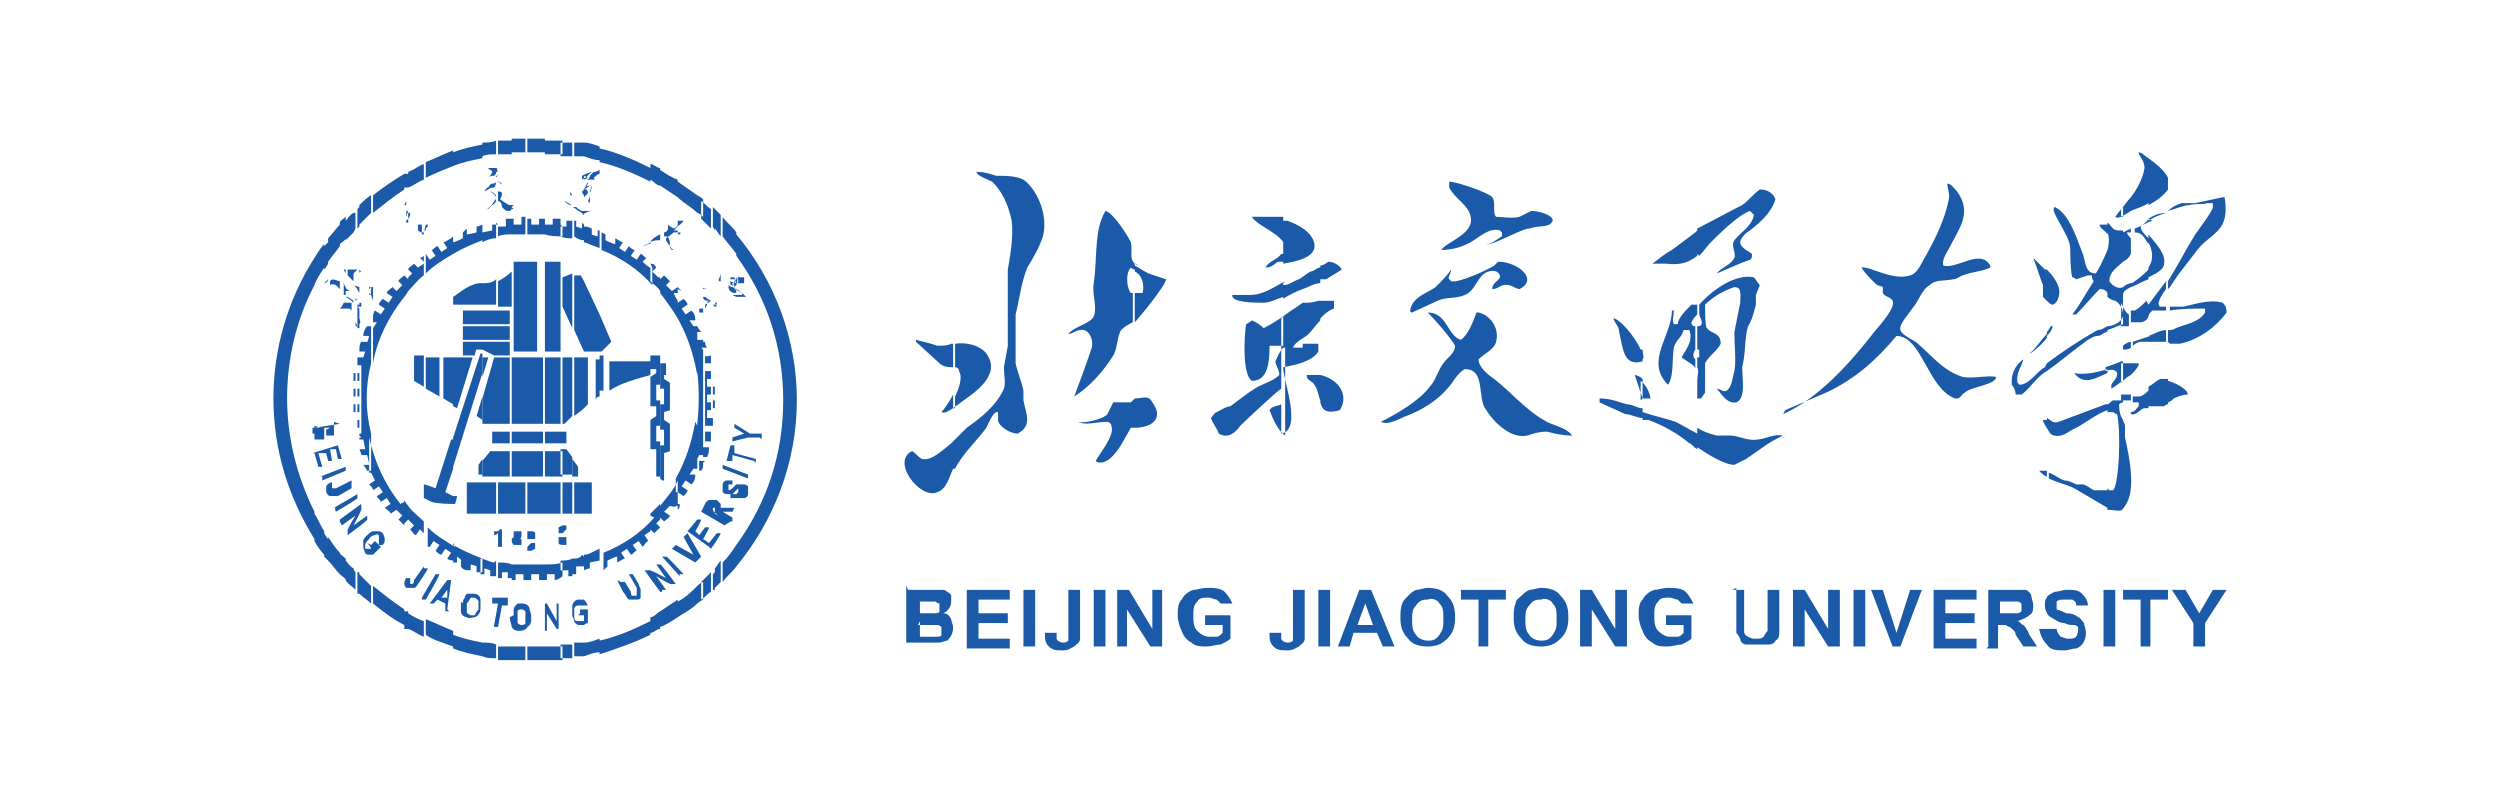 <?xml version="1.0" encoding="UTF-8"?>
<svg xmlns="http://www.w3.org/2000/svg" version="1.1" viewBox="0 0 128 40.9">
  <defs>
    <style>
      .cls-1 {
        fill: #1a5aa9;
        fill-rule: evenodd;
      }
    </style>
  </defs>
  <!-- Generator: Adobe Illustrator 28.7.1, SVG Export Plug-In . SVG Version: 1.2.0 Build 142)  -->
  <g>
    <g id="_图层_1" data-name="图层_1">
      <path class="cls-1" d="M16.1,13.2c-1.4,2.2-2.1,4.7-2.1,7.2,0,2.7.8,5.1,2.1,7.2v-1.4c-.9-1.8-1.4-3.8-1.4-5.8,0-2.1.5-4.1,1.4-5.8v-1.4ZM16.6,27.2v1.2c-.2-.2-.4-.5-.5-.7v-1.4c.2.3.3.6.5.9ZM16.6,12.5v1.2c-.2.3-.4.6-.5.9v-1.4c.2-.3.3-.5.5-.7ZM16.8,27.5v1.2l-.2-.2v-1.2c0,0,.1.2.2.3h0ZM16.8,12.3v1.2c0,0-.1.2-.2.3v-1.2s.2-.2.2-.2ZM17.4,28.3v1.1c-.2-.2-.4-.5-.6-.7v-1.2c.2.3.4.6.6.8ZM17.4,11.5v1.1c-.2.3-.4.5-.6.8v-1.2c.2-.2.4-.5.6-.7ZM17.7,28.7v1c0-.1-.2-.2-.3-.3v-1.1c0,.1.2.2.3.3ZM17.7,11.2v1c0,.1-.2.2-.3.3v-1.1c0-.1.2-.2.3-.3ZM18.1,29.1v1c-.1-.1-.3-.2-.4-.4v-1c.1.1.2.3.4.4ZM18.1,10.9v1c-.1.1-.3.3-.4.4v-1c.1-.1.2-.3.4-.4ZM18.2,29.2v1s0,0-.1-.1v-1c0,0,0,.1.1.2ZM18.2,10.7v1s0,0-.1.2v-1h.1c0-.1,0-.1,0-.1ZM18.2,29.3v1h0v-1h0ZM18.2,10.7v1s0,0,0,0v-1s0,0,0,0ZM18.3,29.3v1s0,0,0,0v-1s0,0,0,0ZM18.3,10.7v1s0,0,0,0v-1s0,0,0,0ZM18.4,29.4v1h-.1v-1.1h.1c0,.1,0,.1,0,.1ZM18.4,10.6v1s0,0-.1.1v-1s.1-.1.1-.1ZM18.4,29.4v1h0v-1h0ZM18.4,10.5v1h0s0-.9,0-.9h0s0,0,0,0ZM19,30v.9c-.2-.2-.4-.3-.6-.5v-1c.2.2.4.4.6.6ZM19,10v.9c-.2.2-.4.4-.6.6v-1c.2-.2.4-.4.6-.5ZM20.7,31.2v.8c-.6-.3-1.1-.7-1.6-1.1v-.9c.5.4,1,.8,1.6,1.2ZM20.7,8.9v.8c-.6.4-1.1.8-1.6,1.2v-.9c.5-.4,1.1-.8,1.6-1.1ZM20.9,31.4v.8h-.2v-.9h.2ZM20.9,8.8v.8h-.2c0,.1,0-.7,0-.7h.2ZM21.7,31.8v.8c-.3-.1-.5-.3-.8-.4v-.8c.3.2.5.3.8.4ZM21.7,8.4v.8c-.3.1-.5.3-.8.4v-.8c.3-.1.5-.3.8-.4ZM21.8,31.8v.8h0v-.8s0,0,0,0ZM21.8,8.3v.8h0s0-.7,0-.7h0ZM23.2,32.4v.7c-.5-.2-1-.3-1.4-.6v-.8c.5.2.9.4,1.4.6ZM23.2,7.8v.7c-.5.2-1,.4-1.4.6v-.8c.5-.2.9-.4,1.4-.6ZM24.7,32.9v.7c-.5-.1-1-.2-1.5-.4v-.7c.5.2,1,.3,1.5.4h0ZM24.7,7.4v.7c-.5.1-1,.2-1.5.4v-.7c.5-.2,1-.3,1.5-.4h0ZM25.4,33v.7c-.3,0-.5,0-.7-.1v-.7c.2,0,.5,0,.7.1h0ZM25.4,7.2v.7c-.3,0-.5,0-.7.1v-.7c.2,0,.5,0,.7-.1ZM26.2,33.1v.7c-.2,0-.5,0-.7,0v-.7c.2,0,.5,0,.7,0ZM26.2,7.2v.7c-.2,0-.5,0-.7,0v-.7c.2,0,.5,0,.7,0ZM26.9,33.1v.7c-.2,0-.5,0-.7,0v-.7c.2,0,.5,0,.7,0h0ZM26.9,7.1v.7c-.2,0-.5,0-.7,0v-.7c.2,0,.5,0,.7,0ZM27.9,33.1v.7c-.3,0-.6,0-.9,0v-.7c.3,0,.6,0,.9,0h0ZM27.9,7.1v.7c-.3,0-.6,0-.9,0v-.7c.2,0,.3,0,.5,0s.3,0,.5,0h0ZM28.8,33.1v.7c-.3,0-.6,0-.9,0v-.7c.3,0,.6,0,.9,0ZM28.8,7.2v.7c-.3,0-.6,0-.9,0v-.7c.3,0,.6,0,.9,0ZM29.3,33v.7c-.2,0-.4,0-.6,0v-.7c.2,0,.4,0,.6,0h0ZM29.3,7.3v.7c-.2,0-.4,0-.6,0v-.7c.2,0,.4,0,.6,0ZM29.9,32.9v.7c-.2,0-.4,0-.5,0v-.7c.2,0,.4,0,.5,0ZM29.9,7.3v.7c-.2,0-.4,0-.5,0v-.7c.2,0,.4,0,.5,0ZM29.9,32.9v.7h0s0-.7,0-.7c0,0,0,0,0,0ZM29.9,7.4v.7s0,0,0,0v-.7s0,0,0,0ZM30.7,32.7v.7c-.3,0-.5.1-.8.2v-.7c.3,0,.5-.1.8-.2ZM30.7,7.5v.7c-.3,0-.5-.1-.8-.2v-.7c.3,0,.5.1.8.2h0ZM33.3,31.7v.8c-.8.4-1.7.7-2.6,1v-.7c.9-.2,1.8-.6,2.6-1ZM33.3,8.5v.8c-.8-.4-1.7-.8-2.6-1v-.7c.9.2,1.8.6,2.6,1ZM33.8,31.4v.8c-.2,0-.3.2-.5.2v-.8c.2,0,.3-.2.5-.3ZM33.8,8.7v.8c-.2,0-.3-.2-.5-.3v-.8c.2,0,.3.2.5.2h0ZM34.7,30.8v.8c-.3.2-.6.4-.9.5v-.8c.3-.2.6-.4.9-.6h0ZM34.7,9.3v.8c-.3-.2-.6-.4-.9-.6v-.8c.3.2.6.4.9.5h0ZM35.7,30v.9c-.3.3-.7.5-1,.7v-.8c.4-.2.7-.5,1-.8h0ZM35.7,10v.9c-.3-.3-.7-.5-1-.8v-.8c.3.2.7.5,1,.7h0ZM36,29.8v.9c0,0-.2.1-.3.2v-.9c0,0,.2-.2.3-.2ZM36,10.2v.9c0,0-.2-.2-.3-.2v-.9c0,0,.2.1.3.2ZM36.4,29.3v1c-.2.1-.3.3-.5.4v-.9c.2-.2.3-.3.5-.5h0ZM36.4,10.7v1c-.2-.2-.3-.3-.5-.5v-.9c.2.1.3.3.5.4h0ZM36.6,29.2v1h-.1c0,.1,0-.8,0-.8,0,0,0,0,.1-.1ZM36.6,10.8v1c0,0,0,0-.1-.2v-1s.1.1.1.1ZM36.9,28.8v1c-.1.1-.2.2-.3.3v-1c.1-.1.2-.3.3-.4ZM36.9,11.1v1c-.1-.1-.2-.3-.3-.4v-1c.1.1.2.2.3.3h0ZM37.7,27.9v1.1c-.2.3-.5.5-.7.8v-1c.3-.3.5-.6.7-.9h0ZM37.7,11.9v1.1c-.2-.3-.5-.6-.7-.9v-1c.2.3.5.5.7.8ZM37.7,29v-1.1c1.6-2.2,2.4-4.7,2.4-7.4,0-2.7-.8-5.2-2.4-7.4v-1.1c2,2.4,3.1,5.4,3.1,8.5,0,3.2-1.2,6.2-3.1,8.5h0Z"/>
      <path class="cls-1" d="M38.9,22.4h-.6c0,0-.8.2-.8.2v-.2s.6-.2.6-.2l-.5-.3v-.2s.8.5.8.5h.6c0,0,0,.3,0,.3ZM38.6,23.6l-1.1-.3v.3c0,0-.3,0-.3,0l.2-.8h.2c0,0,0,.4,0,.4l1.1.3s0,.2,0,.2ZM38.3,24.5l-1.3-.5v-.2c0,0,1.3.5,1.3.5v.2h0ZM37.4,25.5v-.2c.1,0,.2,0,.3,0,0,0,0,0,.1-.1,0,0,0-.1,0-.2,0,0,0,0,0,0,0,0,0,0,0,0,0,0,0,0,0,0,0,0,0,0-.1.1,0,0-.1.1-.2.2,0,0-.2,0-.3,0,0,0-.1,0-.2-.1,0,0,0-.1,0-.2,0,0,0-.1,0-.2,0-.1.1-.2.2-.2.1,0,.2,0,.3,0v.2c-.1,0-.2,0-.2,0,0,0,0,0,0,.1,0,0,0,0,0,.2,0,0,0,0,0,0,0,0,0,0,0,0,0,0,.1,0,.2-.1,0,0,.1-.1.2-.2,0,0,.1,0,.2,0,0,0,.1,0,.2,0,0,0,.1,0,.2.1,0,0,0,.1,0,.2,0,0,0,.2,0,.2,0,.1-.1.2-.2.2-.1,0-.3,0-.4,0ZM36.6,26.3h0c0-.2,0-.2,0-.3,0,0,0,0,0,0,0,0,0,0,0,0,0,0,0,0-.1,0,0,0,0,0,0,0,0,0,0,0,0,.1h0c0,.1.3.3.3.3h0ZM37.1,26.9l-1.2-.7.2-.4c0,0,0-.1.2-.2,0,0,.1,0,.2,0,0,0,.1,0,.2,0,0,0,.1.1.2.2,0,0,0,.2,0,.2,0,0,.1,0,.2,0,0,0,.1,0,.2,0h.3s-.1.2-.1.2h-.3c0,0-.2,0-.2,0,0,0,0,0,0,0,0,0,0,0,0,0h0s.5.3.5.3v.2q-.1,0-.1,0ZM36.3,28l-1.1-.8.5-.6h.2c0,.1-.3.6-.3.6l.2.2.3-.4h.2c0,.1-.3.6-.3.6l.3.2.4-.5h.2c0,.1-.5.8-.5.8h0ZM35.6,28.8l-1.2-.7.2-.2.9.5-.5-.9.2-.2.7,1.2s-.2.2-.2.2ZM34.8,29.5l-.9-1h.2c0-.1.9.9.9.9h-.2c0,.1,0,.1,0,.1ZM33.8,30.3l-.8-1.1h.2c0-.1.9.4.9.4l-.5-.7h.2c0-.1.8,1,.8,1h-.2c0,.1-.8-.4-.8-.4l.5.7h-.2c0,.1,0,.1,0,.1ZM31.8,29.8h.2c0,0,.3.5.3.5,0,.1,0,.2.1.2,0,0,0,0,.1,0,0,0,.1,0,.1,0,0,0,0,0,0-.1,0,0,0,0,0-.1,0,0,0-.1,0-.2l-.4-.7h.2c0,0,.3.5.3.5,0,.1.1.2.1.3,0,0,0,.1,0,.2,0,0,0,.1,0,.2,0,0,0,.1-.2.1,0,0-.1,0-.2,0,0,0-.1,0-.2,0,0,0,0,0-.1-.1,0,0-.1-.2-.2-.3,0,0-.3-.6-.3-.6ZM29.7,31.4v-.2s.4,0,.4,0v.5c0,0,0,.1,0,.2,0,0-.1,0-.2.1,0,0-.2,0-.3,0,0,0-.2-.1-.2-.2,0-.1-.1-.2-.1-.3,0-.1,0-.3,0-.4,0-.1,0-.2.1-.3,0,0,.1-.1.2-.1.1,0,.2,0,.3,0,0,0,.1.1.2.3h-.2s0,0-.1,0c0,0-.1,0-.2,0,0,0-.2,0-.2.2,0,0,0,.2,0,.3,0,.2,0,.3.2.3,0,0,.1,0,.2,0,0,0,0,0,.1,0,0,0,0,0,0-.1v-.2s-.3,0-.3,0h0ZM27.9,32.2v-1.3c-.1,0,.1,0,.1,0l.5.9v-.9c0,0,.1,0,.1,0v1.3c.1,0-.1,0-.1,0l-.5-.8v.9c0,0-.1,0-.1,0ZM26.5,31.5c0,.2,0,.3,0,.4,0,0,.1.1.2.1,0,0,.2,0,.2-.1,0,0,0-.2,0-.3,0-.2,0-.3,0-.3,0,0-.1-.1-.2-.1,0,0-.2,0-.2.1,0,0,0,.2,0,.3ZM26.3,31.5c0-.1,0-.3,0-.3,0,0,0-.1.1-.2,0,0,0,0,.1-.1,0,0,.1,0,.2,0,.1,0,.3,0,.4.2,0,.1.1.3.1.5,0,.2,0,.4-.2.5,0,.1-.2.2-.4.2-.1,0-.3,0-.4-.2,0-.1-.1-.3-.1-.5ZM25.3,32l.2-1.1h-.3c0,0,0-.3,0-.3h.8c0,.1,0,.4,0,.4h-.3c0,0-.2,1.1-.2,1.1,0,0-.2,0-.2,0ZM23.9,30.9c0,.1,0,.3,0,.4s0,.1.2.2c0,0,.2,0,.2,0,0,0,.1-.2.2-.3,0-.1,0-.3,0-.4,0,0,0-.1-.2-.2,0,0-.2,0-.2,0,0,0-.1.2-.2.3ZM23.7,30.9c0-.1,0-.2.1-.3,0,0,0-.1.1-.2,0,0,.1,0,.2,0,0,0,.2,0,.2,0,.1,0,.3.1.3.3,0,.1,0,.3,0,.5,0,.2-.2.4-.3.4-.1,0-.3.1-.4,0-.1,0-.3-.1-.3-.3,0-.1,0-.3,0-.5h0ZM22.9,30.7v-.5c0,0-.3.4-.3.4h.3c0,.1,0,.1,0,.1ZM23,31.3h-.2c0,0,0-.4,0-.4l-.4-.2-.2.2h-.2c0,0,.9-1.2.9-1.2h.2c0,0-.2,1.5-.2,1.5ZM21.6,30.6l.7-1.2h.2c0,.1-.7,1.3-.7,1.3h-.2c0-.1,0-.1,0-.1ZM21.7,29.1h.2c0,.1-.5.8-.5.8,0,0-.1.2-.2.2,0,0-.1,0-.2,0,0,0-.2,0-.2,0,0,0-.1-.1-.1-.2,0,0,0-.2.1-.3h.2c0,.1,0,.2,0,.2,0,0,0,0,0,.1,0,0,0,0,.1,0,0,0,.1,0,.1-.2,0,0,.5-.7.5-.7ZM19,27.9l.2-.2.3.3-.4.4c0,0-.2,0-.2,0,0,0-.2,0-.2-.1,0,0-.1-.2-.1-.3,0-.1,0-.2,0-.3,0-.1.1-.2.2-.3,0,0,.2-.2.3-.2.1,0,.2,0,.3,0,0,0,.1,0,.2.1,0,0,.1.2.1.3,0,.1,0,.2-.1.3h-.2c0-.2,0-.2,0-.3,0,0,0-.1,0-.2,0,0-.1-.1-.2,0,0,0-.2,0-.3.2-.1.1-.2.2-.2.3,0,0,0,.2,0,.2,0,0,0,0,.1,0,0,0,0,0,.1,0h.1c0-.1-.2-.3-.2-.3h0ZM17.4,26.6l1.1-.8v.2c.1,0-.4.9-.4.9l.7-.5v.2c.1,0-1,.8-1,.8v-.2c-.1,0,.4-.8.4-.8l-.7.5s-.1-.2-.1-.2ZM17.1,26l1.2-.7v.2c.1,0-1.1.7-1.1.7,0,0-.1-.2,0-.2ZM18,24.8v.2c0,0-.7.4-.7.4,0,0-.2,0-.2,0,0,0-.1,0-.2,0,0,0-.1,0-.2-.2,0,0,0-.2,0-.3,0,0,.1-.2.3-.2v.2c0,0,0,0,0,0,0,0,0,0,0,.1,0,0,0,0,0,0,0,0,.1,0,.2,0,0,0,.8-.4.8-.4ZM16.4,24.4l1.3-.5v.2c0,0-1.2.5-1.2.5v-.2ZM16,23.2l1.3-.4.2.7h-.2c0,0-.1-.5-.1-.5h-.3c0,0,.1.6.1.6h-.2c0,0-.1-.4-.1-.4h-.4c0,0,.2.7.2.7h-.2c0,0-.2-.7-.2-.7h0ZM16.9,21.9h-.3s0,.2,0,.2c0,0,0,.1,0,.2,0,0,0,0,0,0,0,0,0,0,.1,0,0,0,0,0,0,0,0,0,0,0,0,0,0,0,0,0,0-.2,0,0,0-.1,0-.1ZM16.4,21.9h-.4c0,0,0,.2,0,.2,0,0,0,0,0,.1,0,0,0,0,0,0,0,0,0,0,.1,0,0,0,0,0,0,0,0,0,0,0,0,0,0,0,0-.1,0-.2,0,0,0-.2,0-.2ZM17.1,21.6v.4c0,0,0,.1,0,.2,0,0,0,0,0,.1,0,0,0,0,0,0,0,0,0,0-.2,0,0,0-.1,0-.2,0,0,0,0,0-.1,0,0,0,0,.1,0,.2,0,0-.1,0-.2,0,0,0-.1,0-.2,0,0,0-.1,0-.1,0,0,0,0,0,0-.1,0,0,0-.2,0-.2v-.3c0,0,1.3-.2,1.3-.2h0ZM35.7,15.6v.4c0,0,0-.3,0-.3,0-.1,0-.2,0-.3h0s0,0,0,0c0,0,0,.2,0,.3,0,0,0,0,0,0ZM36,15.8v.2s0,0,0,0c0,0-.1,0-.2,0,0,0,0,0,0,0v-.4h0s0,.1,0,.1h0c0,0,0,.1,0,.1,0,0,0,0,0,0,0,0,0,0,0,0,0,0,0,0,0,0h0ZM36,15.1h0c0,.1,0,.1,0,.1,0,0,0-.1,0-.2,0,0,0,0,0,0,0,0,0,0,0,0h0ZM36,14.7h0c0,0,0,0,0,0,0,0,0,0,0,0h0ZM36.4,15.6h0s0,0,0,0h0s0,0,0,0ZM36.4,15.4h0c0,0-.2-.1-.3-.2,0,0-.1,0-.1,0,0,0,0,0,0,0h0c0,.2.2.2.3.2,0,0,.1,0,.1,0,0,0,0,0,0,0l-.3.2s0,0,0,0v.2h0s0,0,0,0c0,0,0,0,0,0h0c0,0,.1-.2.1-.2h0s0-.2.1-.2c0,0,0,0,0,0,0,0,0,0,0,0ZM36.4,15.1h0c0,0,0,0,0,0,0,0,0,0,0-.1,0,0,0,0,0,0h0ZM36.4,14.8c-.2,0-.4,0-.4-.1,0,0,0,0,0,0,0,0,.1,0,.2,0,0,0-.2,0-.2,0h0c0,.1,0,.1,0,.1,0,0,.2,0,.2,0,0,0,.2,0,.2,0,0,0,0,0,0,0ZM36.4,14.6h0s0,0-.1,0c0,0,0,0,0,0,0,0,0,0,.1,0ZM36.6,15.5v.2s0,0,0,0c0,0,0,0,0,0h0s0,0,0,0c0,0,0,0,0,0,0,0,0,0,0,0h0s0,0,.1,0ZM36.6,15.3h0s0,0-.1,0c0,0,0,0,0,0,0,0,0,0,.1,0ZM36.6,15.2h0s0,0-.1,0h0s0,0,0,0c0,0,0,0,0,0,0,0,0,0,0,0ZM36.6,14.8h0s0,0-.1,0h0c0,0,.1,0,.1,0ZM36.6,14.6h0s0,0,0,0c0,0,0,0-.1,0h0s0,0,.1,0h0ZM36.6,14.6h0s0,0,0,0ZM36.6,15.4c0,0,.2,0,.2,0,0,0,0,0,0,0,0,0,0,0,0,0,0,0,0,0,0,0,0,0,0,0,0,0,0,0,0,0,0,0,0,0,0,0,0,0h0s0,0,0,0c0,0,0,0,0,0,0,0,0,0,0,0,0,0,0,0,0,0ZM36.6,15.7v-.2s0,0,.1,0c0,0,0,0,0,0,0,0,0,0,0,.1,0,0,0,0,0,0,0,0,0,0,0,0,0,0,0,0-.1,0,0,0,0,0-.1,0,0,0,0,0,0,0h0s0,0,0,0ZM36.9,15.2h0s-.1,0-.1,0h0s0,0,0,0c0,0,0,0,0,0,0,0,0,0,0,0ZM36.9,15h0c0,0-.2,0-.2,0,0,0,0,0-.1,0h0s0,0,0,0c0,0,.1,0,.2,0,0,0,0,0,0,0ZM36.9,14.7h0c0,0-.2,0-.2,0h0s0,0,0,0c0,0,0,0,.2,0h0ZM36.9,14.1h0c0,.2,0,.3,0,.3,0,0,0,0-.1,0,0,0,0,0,0-.1h0c0,0,.1-.2.1-.3h0ZM36.9,14.2h0c0,0,0,0,0,0h0s0,0,0,0ZM37.7,14.6s0,0,0,0c0,0,0,0,0-.1,0,0,0,0,0,0,0,0,0,0,0,0,0,0,0,0,0,0,0,0,0,0,0,.1h0c0,0-.2.2-.2.1,0,0,0,0,0,0,0-.1.3-.5.2-.5,0,0,0,0,0,0,0,0-.1.3-.2.3,0,0,0,0,0,0,0,0,0,0,0,0h0c0,0,0,.1,0,.1,0,0,0,0,0,0,0,0,0,0,0,0,0,0,0,0-.1,0h0c0,0,0,0,.1,0,0,0,0,0,0,0,0,0,0,0,0,0,0,0,0,.1,0,.1,0,0,0,0,0,0h0s0,0,0,0c0,0,0,0,0,0,0,0,0,0,.1,0,0,0,0,0,0,0,0,0,.2.2.2.2,0,0,0,0,0,0,0,0-.3-.2-.3-.2,0,0-.1,0-.2-.1h0s0,0,0,0h0c0,0,0,0,0,.1h0c0,.2.2.3.3.3,0,0,0,0,.1,0,0,0,0,0,0-.1,0,0,0,0,0,0h0c0,0-.1-.2-.1-.2h0c0,0,0,0,0-.1,0,0,0,0,0,0,0,0,.2,0,.4,0h0c-.2,0-.5,0-.6,0,0,0,0-.2,0-.2,0,0,.4.2.4,0,0,0,0,0,0-.1h0c0,0,0,0,0,0,0,0,0,0-.1,0,0,0-.2,0-.3,0,0,0,0,0,0-.1,0,0,.3,0,.4,0,0,0,0,0,0-.1,0,0,0,0,0,0,0,0,0,0,0,0h0s0,0,0,0ZM37.7,14.5h0s0,0,0,0c0,0,0,0,0,0,0,0,0,0,0,0ZM37.7,14.5c0,0,.2,0,.2,0,0,0,0,0,.1,0,0,0,0,0,.1,0,0,0,0-.3,0-.4,0,0,0,0,0,0,0,0,0,0,0,.1,0,0-.3,0-.5,0h0ZM37.7,15.2c0,0,.1,0,.1,0,.2,0,.3,0,.4,0,0,0,0,0,0,0,0,0,0,0,0,0,0,0-.2-.2-.2-.2h0c0,0-.3-.2-.4-.3h0c0,0,0,.1,0,.1h0s0,0,0,0c0,0,.4.2.4.2h0c0,0,0,0,0,.1,0,0,0,0,0,0,0,0-.1,0-.1,0,0,0-.2,0-.4,0h0ZM33.3,12.4h0c-.2.2-.4.2-.6.2h0c.1,0,.3,0,.4-.1,0,0,0,0,.2,0h0ZM33.8,12.1v.2s0,0-.1,0c-.1,0-.2,0-.4.1h0c.1-.2.3-.3.5-.4h0ZM34.7,11.3v.3c0,0-.2.2-.2.2,0,0,0,0,0,0,0,0,.1,0,.2,0h0c0,.1,0,.1,0,.1,0,0,0,0,0,0,0,0,0,0-.1,0,0,0,0,0-.1,0,0,0-.4.3-.4.3,0,0,0,0,0,.1.2.3.2.4.4.5,0,0,0,0,.2,0,0,0,0,0,0,0,0,0,0,0,0,0-.3,0-.3,0-.3,0,0,0-.2-.2-.1-.3,0,0,0-.4-.2-.4,0,0,0,0-.1,0v-.2c.1,0,.2-.1.2-.2,0,0,0,0,0,0,0,0,0,0,0,0,0,0,0,0,0,0,0,0,0-.1,0-.2,0,0,0,0,0,0,0,0,.1.1.3.2h0c0,0,.4-.2.5-.4,0,0,0,0,0,0ZM34.7,11.6v-.3s0,0,0-.1c0,0,0,0,0,0,0,0,0,0,0,0,0,.1,0,.2,0,.3,0,0,0,.1-.2.2ZM34.7,12h0c0-.1,0-.1.1-.1,0,0,.1,0,0,.1,0,0-.1,0-.2,0h0ZM29.3,10.5c-.1,0-.3-.2-.4-.2,0,0,0,0,0,0h0c0,0,.2.2.3.2,0,0,0,0,.1,0h0ZM29.3,10.2v.2s0,0,0,0c0,0,0,0,0-.1,0,0,0,0,0,0,0,0,0,0,0,0,0,0,0,0,0,0,0,0,0,0,0,0ZM29.3,9.8v.2h0s0,0-.1,0c0,0,0-.1,0-.2,0,0,0,0,0,0,0,0,0,0,0,0,0,0,0,0,.1.2h0ZM29.3,10.1v-.2s0,0,0,.1c0,0,0,0,0,0,0,0,0,0,0,0ZM29.3,10.4v-.2c0,0,0,.1,0,.2,0,0,0,0,0,0,0,0,0,0,0,0ZM29.9,10.8v.2c0,0-.2-.2-.3-.2,0,0-.2-.2-.3-.2h0c0,0,.2,0,.2,0,0,0,.2.2.3.2ZM29.9,9.7h0c0,0,0,0,0,0,0,0,0,0,0,0v.2s0,0,0,0c0,0,0,0,0,0h0v.3s0,0,0,0h0s0,0,0,0c0,0,0-.2,0-.2,0,0-.1-.1-.1-.2,0,0,.1,0,.1-.2,0,0,0,0,0,0,0,0,0,0,0,0,0,0,0,0,0,0,0,0,0,.1,0,.2v.2s0,0,0,0c0,0,0-.2,0-.2,0,0,.2-.4.2-.4h0s0,0,0,0c0,0,0,0,0,0,0,0,0,0,0,0,0,0,0,0,0,0,0,0,0,0,0-.1h0ZM29.9,9v.2s0,0,0,0h-.1s0,0,0,0c0,0,.2,0,.3-.1ZM29.9,10.8v.2s0,0,0,0v-.2s0,0,0,0ZM29.9,9.8v.6s0,0,0,0v-.3s0,0,0,0c0,0,0,0,0,0h0v-.2s0,0,0,0c0,0,0,0,0,0ZM29.9,9.6h0c0,0,0,0,0,.1h0c0,0,0-.1,0-.1ZM29.9,9v.2s0,0,0,0v-.2s0,0,0,0ZM29.9,10.4v-.6s0,0,0,0c0,0,0,0,0,0,0,0,0,0,0,0h0c.1-.2.3-.3.4-.3,0,0,0,0,0,0h0s0,0,0,.1c0,0,0,0,0,0h0c0,0-.1.3-.1.3h0c0,0,0,.1,0,.2,0,0,0,.2,0,.2,0,0,0,0,0,.1,0,0,0,0,0,0,0,0,0,0,0,0,0,0,0,0-.1-.1h0s0,0,0,0c0,0,0,0,0,0,0,0,.1-.2.1-.3,0-.1,0-.2,0-.2,0,0,.1-.3.1-.3,0,0,0,0,0,0,0,0-.3,0-.3.1,0,0,0,0,0,.1,0,0,0,0,0,0,0,0,.1,0,.1.2,0,0-.1.1-.2.2v.2s0,0,0,0h0ZM29.9,11v-.2s0,0,0,0h0s.2,0,.2,0c0,0,.2,0,.2,0h0s0,0,0,0c-.2,0-.5.2-.5.2,0,0,0,0-.1,0h0ZM30.7,8.7v.2c-.1,0-.3.2-.3.2,0,0,.1.1,0,.1,0,0-.2,0-.2,0,0,0-.1,0-.2,0h0c0,0,.2,0,.2-.2,0,0,0,0,0,0,0,0,.2-.2.2-.2,0,0,0,0,0,0-.2,0-.3.2-.4.3,0,0-.1,0-.2.1v-.2h0c.2-.1.4-.2.6-.2,0,0,0,0,.1,0,0,0,0,0,0,0ZM30.7,8.9s0,0,0,0c0,0,0,0,0,0v.2ZM25.4,9.7s0,0,0,0c0,0,0,.3,0,.3,0,0-.2-.2-.3-.2,0,0,0,0,0,0,0,0,.3.2.3.3,0,0,0,0,0,.1,0,.1,0,.2-.2.3,0,0-.1.1-.2.2,0,0-.1,0-.2.1,0,0,0,0,0,0,0,0,0,0,0,0,.5-.3.5-.6.6-.6,0,0,0,0,0,0,0,0,0-.5,0-.5ZM25.4,9.3h0c0,0,0,.2-.1.3,0,0-.2,0-.3.1,0,0-.2.1-.2.1,0,0,0,0,0,0,0,0,.1-.2.2-.2,0,0,.1-.2.2-.2,0,0,0,0,0,0,0,0,0,0,0,0,0,0,0,0,0,0,0,0,.2,0,.2-.1ZM25.4,9s0,0,0,0h0s0,0,0,0h0s0,0,0,0ZM25.4,8.8h0c0,.1,0,.1-.1.2,0,0,0,0-.1,0,0,0-.1,0-.2.1h0s0,0,0,0c0,0,.2-.2.2-.3,0-.1-.2-.1-.2-.2,0,0,0,0,0,0,0,0,.3,0,.4,0,.1,0,0,.1.1.2h0ZM25.4,9.1h0s0,0,0-.1c0,0,0,0,0,0h0s0,0,0,0c0,0,0,0,0,0,0,0,0,0,0,0h0s0,0,.1,0c0,0,.2,0,.2,0,0,0-.1,0-.1,0h0s0,0,0,0c0,0-.2,0-.2.1h0ZM25.4,9.3h0s0,0,0,0c0,0,0,0,0,0,0,0,.2,0,.3.1,0,0,0,0,0,0,0,0-.1,0-.1,0,0,0,0,0,0,0h0s0,0,0,0c0,0,0-.1,0-.1,0,0,0,0,0,0,0,0,0,0,0,0ZM26.2,10.6h0c0,.2-.1.2-.1.2-.2,0-.2,0-.4-.2,0,0,0-.3-.2-.3v-.5s.2,0,.2.1h0c0,.2-.1.3-.1.3,0,0,.4.3.5.3,0,0,.1,0,.2,0ZM26.2,10.7h0c0-.1,0-.1.1,0,0,0,.1,0,.2,0,0,0,0,0,0,0h0s-.1,0-.2,0h0s0,0,0,0ZM20.7,11.4h0c0,0,0,0,0,0,0,0,0,0,0,0h0s0,0,0,0c0,0,0,0,0,0h0ZM20.7,10.5c0,0,0,0,0,0,0,0,0,0,0,0,0,0,0,0-.1,0h0s0,0,0,0c0,0,0,0,0,0,0,0,0,0,0,0,0,0,.1,0,.2,0h0s0-.2,0-.2ZM20.9,11.2h0c0,.2,0,.2,0,.2,0,0,0,0-.1,0,0,0,0,0,0,0,0,0,0,0,0,0h0c0,0,0,0,0-.1,0,0,0,0,0,0,0,0,0,0,0,0,0,0,0,0,0,0ZM20.9,10.5v.3s0,0,0,0c0,0,0,.1,0,.1,0,0,0,0,0,0,0,0,0,0,0,0,0,0,0,0,0-.1,0,0,0,0,0,0,0,0,0,0,0,0,0,0,0,0,0,0v-.2h0s0,0,0,0c0,0,0,0,0,0,0,0,0,0,0,0ZM20.9,10.8s0,0,0,0c0,0,0,0,0,0,0,0,0,0,0,0,0,0,0,0,0,0,0,0,0,0,0,0,0,0,0,0-.1,0v.3ZM20.9,11.3h0c0-.1,0-.2,0-.2,0,0,0,0,0,0,0,0,0,0,0,0,0,0,0,0,0,0,0,0,0-.1,0-.1h0c0,0,0-.1,0-.1,0,0,0,0,0,0,0,0,.1,0,.1,0,0,0,0,0,0,0,0,0,0,0,0,0,0,0,0,0,0,0,0,0,0,0,0,0,0,0,0,0,0,0,0,0,0,0,0,.1h0c0,0,0,.1-.1.2,0,0,0,0,0,0h0ZM21.7,11.9s0,0,0,0c0,0,0,0,0,0,0,0,0,0,0,0,0,0,0,0,0,0,0,0,0,0,0,0,0,0,0,0,0,0,0,0,0,0,0,0,0,0,0,0,0,0,0,0,0,0,0,0,0,0,0,0,0,0,0,0,0,0,0,0,0,0,0,0,0,0,0,0,0,0-.1,0,0,0,0,0,0,0,0,0,0,0,0,0,0,0,0,0,0,0h0s0,0,0,0c0,0,0,0,0,0h0c0,0,0-.1,0-.1,0,0,0,0,0-.2,0,0,0,0,0-.1,0,0,0,0,0,0,0,0,0,0,0,0,0,0-.2,0-.2,0h0s0,0,0,0c0,0,0,0,0,.1,0,0,0,0,0,0,0,0,0,0,0,.1,0,0,0,0,0,0,0,0,0,0,0,0,0,0,0,0,0,0h0s0,0,0,0h0s0,0,0,0c0,0,0,0,0,0,0,0,0,0,0,0,0,0,0,0,0,.1,0,0,.1.1.2.1,0,0,0,0,0,0,0,0,0,0,0,0,0,0,0,0,0,0,0,0,0,0,0,0,0,0,0,0,0-.2,0,0,0,0,0,0,0,0,0,0,0,0,0,0,0,0,0,0,0,0,0,.1,0,.1,0,0,0,0,0,0,0,0,0,0,0,0,0,0,0,0,0,0,0,0,0,0,0,0,0,0,0,0,0,0,0,0,0,0,0,0,0,0,0,0,0,.1,0,0,0,0,0,.1,0,0,0,0,0,0h0c0,0,0,0,0,0,0,0,0,0,.1,0,0,0,0,0,0,0,0,0,0,0,0,0,0,0,0,0,0,0,0,0,0,0,0-.1,0,0,0,0,0,0,0,0,0,0,0,0h0c0-.2,0-.2,0-.2,0,0,0,.1,0,.1,0,0,0,0,0,0,0,0,.1,0,.1,0h0s0,0,0,0c0,0,0-.3,0-.3ZM21.7,11.6h0c0,.1,0,0,0,0,0,0,0,0,0,0,0,0,0,0,0,0,0,0,0,0,0,0h0ZM21.7,12.2v-.3h0c0,0,0,.1,0,.2,0,0,0,0,0,0,0,0,0,0,0,0ZM21.8,11.5v.2h0s0,0,0,0c0,0,0,0,0,0h0c0-.1,0-.1,0-.1ZM21.8,11.7v-.2s0,0,0,0c0,0,0,0,0,0,0,0,0,0,.1,0,0,0,0,0,0,0h0c0,0,0,0,0,.1,0,0,0,0,0,0,0,0,0,0,0,0,0,0,0,0,0,0,0,0,0,0,0,0,0,0,0,0,0,0ZM16.6,14.4s0,0,0,0c0,0,0,0,0,0h0s0,0,0,0c0,0,0,0,0,0,0,0,0,0,0,0,0,0,0,0,0,0,0,0,0,0,0,0h0s0,0,0,0h0s0,0,0,0h0ZM16.8,14.3h0c0,.1-.1.2-.2.2,0,0,0,0,0,0h0s0,0,0,0h0c0,0,.1-.1.1-.1,0,0,0,0,0,0ZM17.4,15.8h0c0,0,0,0,0,0,0,0,0,0,0,0,0,0,0,0,0,0ZM17.4,14.4h0s0,0,0,0h0v.4s0,0,0,0l-.2-.2c0,0-.2-.1-.3,0h0c0-.1,0-.2,0-.2.1-.2.4,0,.5,0,0,0,0,0,0,0h0ZM17.7,15.5v.3c0,0-.2,0-.3,0h0c0,0,.1-.1.1-.1,0,0,0,0,.1-.2,0,0,0,0,0,0ZM17.7,14.9v.2h-.1c0-.1,0-.2,0-.2h0c0,0,0,0,0-.1v-.4s0,0,0,0h0c0,0,0,.2.1.3,0,0,0,.1.2.2ZM17.7,13.8v.2c0,0-.1-.2-.1-.2,0,0,0,0,.1,0ZM17.7,15.8v-.3c0,0,.2,0,.3,0,0,0,0,.5,0,.6,0,0,0,0,0,0,0,0,0,0,0-.2,0,0,0,0,0,0,0,0,0,0-.1-.1,0,0,0,0-.1,0,0,0,0,0,0,0ZM18.1,16.5h0s0,0,0,0h0ZM18.1,15.3v.2s0,0-.1-.1l-.3-.2h0c0,0,0,0,.1,0l.3.2ZM18.1,14v.4l-.3-.3s0,0,0-.1v-.2c.1,0,.2,0,.3,0h.1c0,.1,0,.1,0,.1ZM18.2,16.5v.2s0,0,0,0c0,0,0,0,0,0h0c0,0,0,0,.1,0,0,0,0,0,0,0ZM18.2,15.4v.2s0,0,0-.1h0q0,0,0,0v-.2h0s0,0,.1,0ZM18.2,14.8h0s0,0,0,0c0,0,0,0,0,0,0,0,0,0,0,0h0ZM18.2,14.7h0c0,.1,0,.1,0,.1h0s0,0,0,0c0,0,0,0,0,0h0s0,0,0,0c0,0,0,0,0-.1ZM18.2,13.9h0c0,0,0,0,0,0,0,0,0,0,0,0,0,0,0,0,0,0v.4s0,0,0,0c0,0,0,0,0,0h0v-.5s0,0,.1,0ZM18.2,14.8s0,0,0,0c0,0,0,0,0,0,0,0,0,0,0,0,0,0,0,0,0,0ZM18.2,16.5v.3s0,0,0,0v-.2s0,0,0,0ZM18.2,15.4v.3s0,0,0,0v-.2s0,0,0,0ZM18.2,14.6s0,0,0,0h0c0,.1,0,.1,0,0,0,0,0,0,0,0,0,0,0,0,0,0h0s0,0,0,0c0,0,0,0,0,0,0,0,0-.2,0-.2ZM18.2,14.6h0s0,0,0,0c0,0,0,0,0,0ZM18.2,14.1v.4h0s0,0,0,0v-.4s0,0,0,0ZM18.2,13.9h0c0,0,0,0,0,0h0c0,0,0,0,0,0ZM18.2,14.6s0,0,0,0h0ZM18.3,16.4v.3h0v-.3s0,0,0,0h0ZM18.3,15.4v.9s0,0,0-.1c0-.1,0-.3,0-.5v-.3h0s0,0,0,0ZM18.3,14.1v.6s0,0,0,0v-.2s0,0,0,0v-.4h0ZM18.3,13.9h0c0,0,0,0,0,0h0c0,0,0,0,0,0ZM18.4,15.5v.3s0,0,0,0c0,0,0,0,0,.1,0,0,0,.1,0,.2v.7s0,0-.1,0v-.3s0,0,0,0v-.9c0,0,.1,0,.1,0ZM18.4,13.8v.8s0,0,0,0c0,0,0,0,0,0v-.6h0c0,0,0,0,0,0,0,0,0,0,0,0,0,0,0,0,0,0h0c0,0,0-.1.1-.1ZM18.4,16.3v.4s0,0,0,0v-.7c0,0,0,.2,0,.3ZM18.4,15.5v.3h0s0,0,0,0v-.3h0s0,0,0,0ZM18.4,13.8v.9s0,0,0,0v-.8s0,0,0,0h0ZM18.4,14.7v-.9s0,0,0,0c0,0,0,.4,0,.4,0,0,0,.1,0,.2,0,0,0,0,0,0h0c0,.1,0,.6,0,.6,0,0-.2-.4-.3-.4,0,0,0,0,0,0ZM18.4,15.8v-.3s.1,0,.1,0c0,0,0,.1,0,.2,0,0-.1,0-.2,0ZM18.4,16.7v-.4s0,0,0,0c0,0,.1.2,0,.3,0,0,0,0,0,0ZM19,14.7v.3s0,0,0,0c0,0,0,0,0,.1,0,0,0,0-.1,0,0,0,0,0,0,0,0,0,0,0,0,0,0,0,0-.1,0-.2,0,0,0,0,0-.1,0,0,0,0,0,0,0,0,0,0,0,0h0s0,0,0,0ZM19,15.1s0,0,0,0c0,0,.1.3.1.3,0,0,0,0,0,0h0c0-.1,0-.4,0-.4h0c0-.1,0-.2,0-.3,0,0-.2,0-.2,0,0,0,0,0,0,0v.3h0ZM18.1,20.7v.4c0-.1,0-.3,0-.4h0ZM18.1,19.9v.4h0c0-.1,0-.3,0-.4h0s0,0,0,0ZM18.2,21.5v.4h0c0-.1,0-.3,0-.4h.1ZM18.2,20.7v.4h-.1s0,0,0,0v-.4s.1,0,.1,0ZM18.2,19.9v.4h-.1v-.4s.1,0,.1,0ZM18.2,19.1v.4h-.1c0-.1,0-.3,0-.4h0ZM18.2,21.5v.4h0s0-.4,0-.4c0,0,0,0,0,0ZM18.2,20.7v.4h0s0-.4,0-.4h0ZM18.2,19.9v.4h0v-.4h0ZM18.2,19.1v.4h0v-.4h0ZM18.2,18.6h0c0,0,0,0,0,0h0ZM18.3,22.3h0c0,0,0,0,0,0h0ZM18.3,21.5v.4h0s0-.4,0-.4c0,0,0,0,0,0ZM18.3,20.7v.4h0s0-.4,0-.4h0ZM18.3,19.9v.4h0v-.4h0ZM18.3,19.1v.4h0v-.4h0ZM18.3,18.5v.2h0c0-.1,0-.1,0-.2ZM18.4,22.3v.4h0c0-.1,0-.2,0-.3h0c0,0,.1,0,.1,0h0ZM18.4,21.5v.4h-.1s0-.4,0-.4h.1ZM18.4,20.7v.4h-.1s0-.4,0-.4h.1ZM18.4,19.9v.4h-.1v-.4h.1ZM18.4,19.1v.4h-.1v-.4s.1,0,.1,0ZM18.4,18.3v.4h-.1v-.2c0,0,0-.2,0-.2h0ZM18.4,22.3v.4h0s0-.4,0-.4h0ZM18.4,21.5v.4h0s0-.4,0-.4h0ZM18.4,19.6v1.6-.2s0,0,0,0v-.4h0v-.4h0v-.4h0s0-.3,0-.3h0ZM18.4,19.1v.4h0v-.4h0ZM18.4,18.3v.4h0v-.4s0,0,0,0ZM18.4,17.9h0s0,0,0,0h0s0,0,0,0ZM19,24.6h0s0,0,0,0h0ZM19,16.8v1.8c-.3,1.2-.3,2.4,0,3.6v1.9h-.2c0,0-.1-.2-.2-.3h.3c0-.1-.1-.5-.1-.5h-.3s0-.1-.1-.3h.3c0,0-.1-.5-.1-.5h-.2c0,0,0-.3,0-.3h.1s0-.4,0-.4h0s0-.4,0-.4h0s0-.2,0-.2v-1.6h0c0-.1,0-.1,0-.1v-.4h0s0-.4,0-.4h-.1v-.4h.2c0,0,.1-.3.1-.3h-.3c0-.2,0-.4.1-.5h.3c0,.1.1-.3.1-.3h-.3c0-.2.1-.4.2-.5h.2c0,.1,0,.1,0,.1ZM19,16.3h0c0,.1,0,.1,0,.1,0,0,0,0,0-.1h0ZM20.7,25.7v1.2c0,0-.2-.2-.3-.3l.2-.2-.3-.3-.3.2c0-.1-.2-.2-.3-.3l.3-.2-.2-.3-.3.2c0-.1-.2-.2-.2-.3l.3-.2-.2-.3-.3.2c0-.1-.1-.2-.2-.3h0s.3-.2.3-.2l-.2-.4h-.1c0,0,0-1.8,0-1.8.3,1.3.8,2.4,1.6,3.4h0ZM20.7,14.1v1.1c-.8,1-1.4,2.2-1.6,3.4v-1.8h0s.2-.3.2-.3h-.2v-.3c0,0,0-.2.1-.3l.3.2.2-.3-.3-.2c0-.1.1-.2.2-.3l.3.2.2-.3-.3-.2c0-.1.2-.2.3-.3l.2.2.3-.3-.2-.2c0-.1.2-.2.3-.3h0c0,0,0,0,0,0ZM20.9,25.9v.7l-.2.2h0v-1.2c0,0,.1.2.2.3ZM20.9,14.2v.7c0,0-.1.2-.2.3v-1.1l.2.2h0ZM20.9,13.8h0s0,0,0,0c0,0,0,0,0,0ZM21.7,27.6v.2s0,0,0,0h0ZM21.7,26.7v.6l-.2-.2-.2.3c-.1,0-.2-.2-.3-.3l.2-.2-.3-.3h0s0-.7,0-.7c.2.3.5.5.8.8ZM21.7,13.5v.6c-.3.2-.5.5-.8.8v-.7l.2-.2-.2-.2h0c0-.1.2-.2.3-.3l.2.2.3-.2h0ZM21.7,13.1v.3l-.2-.2c0,0,.1,0,.2-.1h0ZM21.8,27.5v.4h0v-.3h0ZM21.8,26.8v.6h0v-.7h0ZM21.8,13v1h0c0,0,0-.5,0-.5h0s0,0,0,0v-.3s0,0,0,0ZM23.2,27.8v.9c0,0-.2,0-.3-.1l.2-.3-.3-.2-.2.3c-.1,0-.2-.1-.3-.2l.2-.3-.3-.2-.2.3s0,0-.1,0v-.4h0s0,0,0,0v-.6c.4.4.9.7,1.4,1h0ZM23.2,12.1v.9c-.5.3-1,.6-1.4,1v-1s0,0,0,0l.2.3.3-.2-.2-.3c.1,0,.2-.2.3-.2l.2.3.3-.2-.2-.3c.1,0,.2-.1.4-.2h0ZM24.7,28.5v.8c0,0-.2,0-.3,0v-.3c.1,0-.3-.1-.3-.1v.3c-.2,0-.4,0-.5-.2v-.3c.1,0-.2-.2-.2-.2v.3c-.1,0-.2,0-.2,0v-.9c.5.3,1,.5,1.5.7ZM24.7,11.5v.8c-.5.2-1,.4-1.5.7v-.9.3c.1,0,.5-.2.5-.2v-.3c0,0,.1-.1.2-.2v.3c.1,0,.5-.1.5-.1v-.3s.1,0,.3-.1ZM25.4,28.7v.8c0,0-.2,0-.3,0v-.3c0,0-.3-.1-.3-.1v.3c-.1,0-.2,0-.2,0v-.8c.2,0,.5.2.7.2ZM25.4,11.4v.8c-.3,0-.5.1-.7.2v-.8s0,0,0,0v.3c0,0,.5-.1.5-.1v-.3s.2,0,.3,0ZM26.2,28.8v.8c0,0-.1,0-.2,0v-.3c0,0-.3,0-.3,0v.3c0,0-.2,0-.2,0v-.8c.2,0,.5,0,.7.1ZM26.2,11.2v.8c-.2,0-.5,0-.7.1v-.8h0s0,.3,0,.3h.4c0,0,0-.4,0-.4.1,0,.2,0,.3,0ZM26.9,28.9v.8s0,0-.1,0v-.3s-.4,0-.4,0v.3c0,0-.2,0-.2,0v-.8c.2,0,.5,0,.7,0ZM26.9,11.2v.8c-.2,0-.5,0-.7,0v-.8h.1s0,.3,0,.3h.4s0-.4,0-.4c0,0,.2,0,.2,0ZM27.9,28.9v.8h-.3s0-.3,0-.3h-.4v.3c0,0-.2,0-.3,0v-.8c.3,0,.6,0,.9,0ZM27.9,11.2v.8c-.3,0-.6,0-.9,0v-.8c0,0,.1,0,.2,0v.3h.4v-.3c.1,0,.3,0,.4,0ZM28.8,28.8v.5h0s0,.2,0,.2h0c-.1.1-.3.2-.4.2v-.3s-.4,0-.4,0v.3s0,0-.1,0v-.8c.3,0,.6,0,.9-.1ZM28.8,11.6v.5c-.3,0-.6,0-.9-.1v-.8h0s0,.3,0,.3h.4s0-.3,0-.3c.1,0,.3,0,.4,0v.3c0,0,0,0,0,0ZM28.8,29.6s0,0,0,0h0c0-.1,0,0,0,0ZM29.3,28.7v.8c0,0-.1,0-.2,0v-.3c0,0-.4,0-.4,0v-.5c.2,0,.4,0,.6-.1h0ZM29.3,11.4v.8c-.2,0-.4,0-.6-.1v-.5h.3s0-.3,0-.3c0,0,.2,0,.3,0h0ZM29.9,28.5v.5h-.4c0,.1,0,.4,0,.4,0,0-.2,0-.2,0v-.8c.2,0,.4,0,.5-.2h0ZM29.9,11.5v.8c-.2,0-.4-.1-.5-.2v-.8s0,0,.1,0v.3c0,0,.3.1.3.1v-.3c0,0,0,0,0,0ZM29.9,28.5v.6h0c0-.1,0-.1,0-.1v-.5s0,0,0,0ZM29.9,11.5v.8s0,0,0,0v-.8s0,0,0,0ZM30.7,28.2v.8-.3c0,0-.5.1-.5.1v.3s-.1,0-.3.1v-.2c0,0,0-.6,0-.6.3,0,.5-.2.8-.3ZM30.7,11.8v.9c-.3-.1-.5-.2-.8-.3v-.8c.1,0,.2,0,.4.1v.3c-.1,0,.3.1.3.1v-.3c.1,0,.2,0,.2,0ZM33.3,26.4v.8h0c0,0-.3.2-.3.2l.2.3c-.1,0-.2.2-.3.3l-.2-.3-.3.2.2.3c-.1,0-.2.2-.3.2l-.2-.3-.3.2.2.3c-.1,0-.2.1-.4.2v-.3c-.1,0-.5.2-.5.2v.3c0,0-.1.1-.2.2h0v-.9c1-.4,1.9-1,2.6-1.8ZM33.3,13.5v.2c-.1,0-.4-.3-.4-.3l.2-.2c-.1,0-.2-.2-.3-.2l-.2.3-.3-.2.2-.3c-.1,0-.2-.1-.3-.2l-.2.3-.3-.2.2-.3c-.1,0-.2-.1-.4-.2v.3c-.1,0-.5-.2-.5-.2v-.3s0,0-.2-.1v.9c1,.4,1.9,1,2.6,1.8,0,0,0-.9,0-.9ZM33.8,25.9v.7l-.2.2.2.2c0,0-.2.2-.3.3l-.2-.2v-.8c.2-.2.3-.3.5-.5ZM33.8,14.2v.7c-.1-.2-.3-.3-.5-.5v-.9h0c.1,0,.2,0,.3.2l-.2.2.3.3h0s0,0,0,0ZM34.7,24.6v1c-.1,0,0,0,0,0v.3h-.1c0,.1-.3,0-.3,0l-.3.3.3.2c0,.1-.2.2-.3.3l-.2-.2h0s0-.6,0-.6c.3-.4.7-.8.9-1.3ZM34.7,14.8v.2h-.2c0,.1.2.4.2.4v.9c-.3-.5-.6-.9-.9-1.3v-.7l.2-.2c0,0,.2.2.3.3l-.2.2.3.3.3-.2c0,0,.1.1.2.2h0ZM34.7,15v-.2h0c0,.1,0,.2,0,.2ZM34.7,26.1v-.3h.1c0,.2,0,.2-.1.3ZM35.7,21.8v1.8h0c0,0,0,0,0,0v.4h-.2c0,0-.2.3-.2.3h.3c0,.3-.1.4-.2.5l-.3-.2-.2.3.3.2c0,.1-.1.2-.2.3l-.3-.2h-.1c0,.1,0-.7,0-.7.5-.9.8-1.8,1-2.9h0ZM35.7,16.7h-.2c0,0-.2-.3-.2-.3h.3c0-.3-.1-.4-.2-.5l-.3.2-.2-.3.3-.2c0-.1-.1-.2-.2-.3l-.3.2h0c0,0,0,.8,0,.8.5.9.8,1.8,1,2.9v-2c0,0,0,0,0,0v-.4h0ZM35.7,17.1v-.4h0c0,0,.1.2.2.3h-.2ZM36,23.7h0c0,.2,0,.3-.1.4h-.1v-.5h.3c0,0,0,0,0,0ZM36,17.4v.4h0s0,.3,0,.3v4.6h0c0,.1,0,.2,0,.2v.4h-.2c0,0-.1.2-.1.2v-1.8c.1-.9.1-1.8,0-2.7v-1.8.2c0,0,.3,0,.3,0h0ZM36,17.9v-.4h.1c0,0,0,.2.1.3h-.3c0,0,0,0,0,0ZM36,23.3v-.4h.3c0,.2,0,.3-.1.5h-.2c0,0,0,0,0,0ZM36,23.8h0c0,0,0,0,0,0h0c0,0,0,0,0,0ZM36.4,19v.4h-.2s0,.4,0,.4h.2s0,.4,0,.4h-.2s0,.4,0,.4h.2v.4h-.2s0,.4,0,.4h.2v.4h-.3s0,.3,0,.3h.3c0,.2,0,.3,0,.5h-.3c0,0,0,.2,0,.2v-4.6h0c0,.1.3,0,.3,0,0,.1,0,.3,0,.4h-.3c0,0,0,.4,0,.4,0,0,.3,0,.3,0ZM36.4,19.4v-.4h0c0,.1,0,.3,0,.4h0s0,0,0,0ZM36.4,21.8v-.4h.1c0,.1,0,.3,0,.4h0ZM36.6,20.6v.3s0,0,0,0h-.1v-.4h.1ZM36.6,20v.2h-.1v-.4h.1s0,.2,0,.2ZM36.6,20.2v-.2c0,0,0,.1,0,.2h0ZM36.6,20.9v-.3h0c0,.1,0,.2,0,.3ZM28.4,27.7c0,0,0,.1,0,.1,0,0,0,0,0,0s0,0,0,0c0,0,0,0,0-.1s0-.1,0-.1c0,0,0,0,0,0,0,0,0,0,0,0,0,0,0,0,0,.1ZM28.8,27.3h-.2s0,0,0,0c0,0,0,0,0,0,0,0,0,0,0,0,0,0,0,.1,0,.2,0,0,.1,0,.2,0,0,0,.1,0,.2,0,0,0,0,.1,0,.2,0,0,0,.2,0,.2,0,0-.1,0-.2,0,0,0-.2,0-.2-.1,0,0,0-.2,0-.4s0-.3,0-.4c0,0,.2-.1.2-.1,0,0,.1,0,.2,0,0,0,0,0,0,.2h0ZM27.6,27.4s0,0,0-.1c0,0,0,0,0,0,0,0,0,0,0,0,0,0,0,0,0,.1s0,.1,0,.1c0,0,0,0,0,0,0,0,0,0,0,0,0,0,0,0,0-.1ZM27.2,27.8h.2s0,0,0,0c0,0,0,0,0,0,0,0,0,0,0,0,0,0,0-.1,0-.2,0,0-.1,0-.2,0,0,0-.1,0-.2,0,0,0,0-.1,0-.2,0,0,0-.2,0-.2,0,0,.1,0,.2,0,0,0,.2,0,.2.1s0,.2,0,.4,0,.3,0,.4c0,0-.2.1-.2.1,0,0-.1,0-.2,0,0,0,0-.1,0-.2h0ZM26.4,27.3s0,0,0,0,0,0,0,0c0,0,0,0,0,0,0,0,0,0,0,0s0,0,0,0c0,0,0,0,0,0,0,0,0,0,0,0,0,0,0,0,0,0h0ZM26.4,27.7c0,0,0,0,0,.1,0,0,0,0,0,0,0,0,0,0,0,0,0,0,0,0,0-.1,0,0,0,0,0-.1,0,0,0,0,0,0,0,0,0,0,0,0,0,0,0,0,0,0ZM26.4,27.5s0,0-.1,0c0,0,0,0,0-.1,0,0,0-.1,0-.2,0,0,.1,0,.2,0s.2,0,.2,0c0,0,0,.1,0,.2,0,0,0,.2-.1.2,0,0,0,0,.1,0,0,0,0,0,0,.1,0,0,0,.2,0,.2,0,0-.1,0-.2,0,0,0-.2,0-.2,0,0,0-.1-.1-.1-.2,0-.1,0-.2.2-.2h0ZM25.7,28h-.2v-.7c0,0-.1.1-.2.1v-.2c0,0,.1,0,.2,0,0,0,0,0,.1-.1h.1v.9ZM33.8,24.5v-1.7h.2v-.8h-.2c0-.1,0-.1,0-.1v-1.2h.2v-.8h-.2c0-.1,0-.1,0-.1v-1.2h.3v.6s0,0-.1,0v.2l.3.2v1.4s-.3.1-.3.1v.4l.3.2v1.4s-.3.1-.3.1v1.4h-.1Z"/>
      <path class="cls-1" d="M33.8,18.5v1.2h-.2v.8h.2v1.3h-.2v.8h.2v1.8h-.2v-1.4h-.3v-1.5l.3-.2v-.5h-.3v-1.5l.3-.2v-.2c-.1,0-.2,0-.3,0v-.7h.5ZM33.3,18.5v.7c-.7.2-1.5.4-2.1.8v-1.5h2.1ZM30.7,20.2v-2h.2v1.8h-.2ZM30.7,18v-1.9l.6,1.4-.5.5h-.1ZM30.7,16.1v1.9h-.8s0-3.6,0-3.6l.8,1.7ZM30.7,18.3v2c0,0-.2,0-.2.2v-2.1h.2ZM29.9,20.8v-2.5h.2v2.4l-.2.2h0ZM29.9,14.4v3.6h0v-3.7h0ZM29.9,18.3v2.5s0,0,0,0v-2.6s0,0,0,0ZM29.9,14.3v3.7h0s-.5-1.1-.5-1.1v-2.8h.3c0-.1.2.3.2.3h0ZM29.9,18.3v2.6c-.2.2-.4.3-.5.4v-3h.5,0ZM29.3,24.4v-.9l.3.4v.5h-.3Z"/>
      <path class="cls-1" d="M29.3,14v2.8l-.5-1.1v-1.5s.5-.2.5-.2ZM29.3,18.3v3c-.1.1-.3.3-.4.4h-.2v-3.4h.6ZM29.3,23.4v.9h-.6v-1.3h.3s.3.4.3.4ZM28.8,22.7h.2v-.6h-.2v.6ZM27.9,21.7h.9v-3.4h-.9v3.4ZM27.9,22.7h.9v-.6h-.9v.6ZM27.9,24.4h.9v-1.3h-.9v1.3ZM27.9,18h.8v-4.6h-.8v4.6ZM27.9,18h0v-4.6h0v4.6ZM26.9,21.7h.9v-3.4h-.9v3.4ZM26.9,22.7h.9v-.6h-.9v.6ZM26.9,24.4h.9v-1.3h-.9v1.3ZM26.9,18h.6v-4.6h-.6v4.6ZM26.3,18h.6v-4.6h-.6v4.6ZM26.2,21.7h.7v-3.4h-.7v3.4ZM26.2,22.7h.7v-.6h-.7v.6ZM26.2,24.4h.7v-1.3h-.7v1.3ZM26.2,18.2h0v-.7h0v.7ZM26.2,17.4h0v-.7h0v.7ZM26.2,16.6h0v-.7h0s0,.7,0,.7ZM26.2,15.7v-1.9h0s0,1.9,0,1.9h0ZM26.2,13.8v1.9h-.7v-1.3c.2-.1.5-.3.7-.5h0ZM25.4,16.6h.7v-.7h-.7s0,.7,0,.7ZM25.4,17.4h.7v-.7h-.7v.7ZM25.4,18.2h.7v-.7h-.7v.7ZM25.4,21.7h.7v-3.4h-.7v3.4ZM25.4,22.7h.7v-.6h-.7v.6ZM25.4,24.4h.7v-1.3h-.7v1.3ZM25.4,14.3v1.3h-.7v-1.1c.2,0,.5,0,.7-.2h0ZM24.7,16.6h.7v-.7h-.7s0,.7,0,.7ZM24.7,17.4h.7v-.7h-.7v.7ZM25.4,17.5v.7h-.1,0s-.6-.3-.6-.3v-.4s.7,0,.7,0ZM25.4,18.3v3.4h-.7v-1.3l.6-2.1h.1ZM25.2,22.7h.2v-.6h-.2v.6ZM25.4,23.1v1.3h-.7v-.8l.4-.5s.4,0,.4,0ZM24.7,19.3l.3-1h-.3c0-.1,0,1,0,1ZM24.7,14.5v1.1h-1.5v-.4c.2-.1.7-.6,1.3-.7,0,0,0,0,.2,0ZM23.7,16.6h1v-.7h-1s0,.7,0,.7ZM23.7,17.4h1v-.7h-1v.7ZM24.7,17.5v.4h-.3c0-.1-.1.3-.1.3h-.6v-.7s1,0,1,0Z"/>
      <path class="cls-1" d="M24.7,18.1h-.1s-1.4,4.3-1.4,4.3v1.5l1.5-4.8v-1.1ZM24.7,20.3v1.2l-.3-.2s.3-1,.3-1ZM24.7,23.5v.8h-.2v-.5l.2-.3ZM24.7,26.3h-.8v-1.6h.8v1.6ZM25.4,26.3h-.7v-1.6h.7v1.6ZM26.2,26.3h-.7v-1.6h.7v1.6ZM26.9,26.3h-.7v-1.6h.7v1.6ZM27.9,26.3h-.9v-1.6h.9v1.6ZM28.8,26.3h-.9v-1.6h.9v1.6ZM29.3,26.3h-.6v-1.6h.6v1.6ZM29.9,26.3h-.5v-1.6h.5v1.6ZM29.9,26.3h0v-1.6h0v1.6ZM29.9,24.7h.4v1.6h-.4v-1.6ZM23.2,25.8v-.4h.2c0,.1-.1.4-.1.4,0,0,0,0-.1,0ZM23.2,20.7v-2.4h1l-.8,2.6s-.2-.1-.2-.1ZM23.2,15.2v.4h0v-.4s0,0,0,0ZM23.2,18.3v2.4l-.5-.3v-2.1s.5,0,.5,0ZM23.2,22.5v1.5l-.4,1.2.4.2v.4c-.2,0-.7,0-1.1-.1l-.4-.2v-.7c.1,0,.6.2.6.2l.8-2.5ZM21.8,19.9v-1.6h.7v2l-.7-.4h0ZM21.8,18.3v1.6h0v-1.6h0Z"/>
      <path class="cls-1" d="M21.8,25.1v.3h0c0-.1,0-.3,0-.3h0ZM21.7,18.3v1.5l-.5-.3v-1.3s.5,0,.5,0Z"/>
      <path class="cls-1" d="M21.7,25.4h0c0,0,0,0,0,0h0ZM48.8,22.6v1.4h0c-.2.4-.3,1-.8,1.2-.9.4-2.4-1.6-1.3-2.1.2.1.3.3.5.4.5.1,1-.4,1.5-.8h0ZM48.8,20.3v.6c-.2.1-.4.3-.6.2h0c.1-.1.4-.5.6-.9ZM48.8,17.6v1.2c-.2,0-.5,0-.7-.2l-1.2-1.1s0,0,0-.1c.4.1.8.2,1.1.3.3,0,.5,0,.7-.1ZM48.8,20.9c.1-.1.3-.2.4-.3.7-.5,2.1-1.4,1.3-2.5-.3-.4-1-.6-1.6-.5,0,0,0,0,0,0v1.2c0,0,.2,0,.2.2.2.3,0,.9-.2,1.3v.6h0ZM48.8,24v-1.4c.3-.3.5-.5.7-.7.7-.5,1.5-1.1,1.9-2,.1-.3,0-.7,0-1.1l.2-1.1c0-.9,0-1.9,0-2.8,0-.3,0-.7,0-1.1.1-.6.3-1.6.2-2.5-.2-.9-.5-1.5-1-2-.2-.1-.8-.3-.8-.5.4,0,.7.1,1,.2.5,0,1,0,1.4.2.6.4,1.3,1.7,1,2.9-.2.6-.5,1.1-.8,1.6-.3.7-.4,1.6-.6,2.4,0,.8,0,1.7,0,2.5.1.5.3.9.4,1.4v.5c.1.6.5,1.3-.3,1.7-.4,0-1-.4-1-.7,0-.1,0-.3,0-.4,0,0,0,0,0,0,0,0,0,0-.1,0-.2.1-.4.6-.5.8-.5.7-1.2,1.3-1.6,2.1ZM58.1,20.4v1.5c0,0-.1,0-.2,0-.3.5-.6,1.2-1.1,1.6-.1.1-.5.3-.7.1h0c.2-.4,1-1.3.8-1.8,0-.1-.1-.2-.2-.2-.6,0-1.1.2-1.5,0,0,0,0,0,0,0,0,0,0,0,0,0,.4.1,1.4-.2,1.5-.4.1-.2.2-.4.3-.6.2,0,.3,0,.5,0,.1,0,.3,0,.4,0ZM58.1,13.5v.3c0,0-.1,0-.2-.1-.3.3-.2,1.1,0,1.3,0,0,0,0,.1,0v1.5c-.2.1-.4.2-.6.4-.2.3-.2,1-.4,1.3-.5.8-1.2,1.6-2,2.1.3-.8.6-1.6.9-2.5.1-.5-.2-1-.6-.9-.2,0-.4.2-.6.2,0,0,0,0,0,0,.3-.4,1.1-.5,1.3-.9.2-.5-.1-1.1,0-1.7.2-1.4,0-2.7.6-3.7.4.1,1.1,1.2,1.3,1.6.1.5-.1.8.2,1.1,0,0,.1,0,.2.1ZM58.1,16.5v-1.5c.1,0,.3,0,.4,0,.1-.4,0-.9-.4-1.1v-.3c.2.1.5.3.7.4.3.1.6.2.9.3,0,.3-1.4,2-1.6,2.2,0,0,0,0,0,0ZM58.1,21.9v-1.5c.4,0,.7-.2.9.2.6.8,0,1.3-.9,1.3h0ZM65.7,17.8c-.2.2-.3.5-.4.7,0,.2.2.4.2.7-.3.3-.7.4-1.1.6-.5.3-1,.7-1.4,1-.2,0-.5.2-.7.3-.1,0-.2.2-.3.3h0c.1.3.3.5.4.8.5.3.9-.1,1.1-.4.2-.2,1.9-1.8,2.1-1.9,0,.3,0,.5,0,.8-.2.1-.5.1-.6.3.2.5.4,1,.8,1.3,0,0,0,0,0,0v-4.5h0ZM65.7,16.3v1.4h0c-.3,0-.5,0-.7,0,0,.9-.1,1.8-.9,1.8-.5-.3-.4-2.3-.3-2.9,0,0,.2-.1.3-.2.2.1.4.2.6.4.4-.2.7-.4,1-.6ZM65.7,14.5v.7c-.3.1-.7.3-1,.3-.4,0-1.7,0-1.6-.4h.9c.7,0,1.2-.4,1.8-.7ZM65.7,13v.4c0,0-.1,0-.2,0-.2,0-.3.3-.7.3.1-.3.6-.4.8-.7ZM65.7,11.2v1.2c-.3-.5-1.4-.9-1.6-1.3h0c.3,0,.6,0,.9,0,.2,0,.5,0,.7,0ZM65.7,13.4v-.4s0,0,0,0c0-.2,0-.4,0-.5v-1.2c0,0,.1,0,.2,0,.6.2,1.3.6,1.4,1.2.1.7-1,.9-1.6,1h0ZM67.6,19.2c-.2,0-.4,0-.5,0,0,0-.1,0-.2,0,0,0,0,0,0,0,0,.3.3.3.4.5.2.3.2.6.3.8,0,0,0-1.4,0-1.4ZM67.6,15.4v1c-.2.2-.4.5-.6.7-.2.2-.7.4-.8.7h0s.5,0,.5,0c0,0,0-.1,0-.2.3,0,.6,0,.8,0,0,.1,0,.2,0,.4-.3.5-1.2.7-1.8.8,0,.7,1,3.2-.1,3.4v-4.5s0,0,0,0c0,0,0,0,0,0v-1.4c.3-.3.7-.5,1.1-.8.3,0,.5,0,.8-.1ZM67.6,13.6v.9c-.3,0-.6.2-.9.3-.3.1-.7.3-1,.5v-.7s0,0,0,0c.3,0,.5-.2.8-.3.2-.1.4-.3.6-.4.2,0,.3-.2.5-.2ZM75.7,16c.5.1,1.1.7.9,1.5-.1.4-.6.6-.9.9,0,.4.5.8.8,1,.9.7,1.6,1.6,2.7,2.2.4.2,1,.3,1.3.7,0,0,0,0,0,0-.5,0-.9-.1-1.3-.2-.4,0-.7.1-1,.2-.9.2-1.8-.8-2.1-1.3-.5-.6,0-2.1-1.1-2.1-.4.2-.6.7-.9,1-.5.6-1.3,1.1-2.1,1.4-.3.1-.9.5-1.3.3h0c.8-.4,2-1.1,2.5-1.8.3-.3.4-.8.7-1.2.2-.3.6-.5.6-.9-.3-.5-1-1.3-1.4-1.7,0,0,0,0,0,0h0c1,0,1,1.2,1.7,1.4.4-.3.6-.9.8-1.4h0ZM76.7,13.4c1,0,2.1.9,1.1,1.4-.2,0-.5-.3-.8-.2-.2,0-.3.2-.6.2h0c0,0,0,0,0,0,0-.3.3-.4.4-.6,0-.4-.5-.4-.8-.2-.4.3-.5.9-1,1.1-.4.2-1,.1-1.4.3l-1.3.6c0,0-.1,0-.1-.1.1-.7.9-.9,1.3-1.2.3-.3.6-.6.8-.9h0c0,.2-.2.4-.1.5q0,0,.1.1c.4.1,1.9-.6,2.2-.8h0ZM74.2,9.3c.4,0,2.1.6,2.2.8.2.2,0,.8.2,1,.2,0,.9.1,1.2,0,.2-.1.4-.2.6-.3.4,0,1.1.2,1.1.5-.2.4-.6.2-1.2.4-.4,0-1.9.9-2.2.8,0,0,0,0,0,0,.3,0,.6-.3.8-.4,0,0,0-.1,0-.2q0,0-.1-.1c-.6-.2-1.2.5-1.7.7-.4.2-.9.3-1.3.3.2-.4,1.7-.8,1.5-1.7-.1-.6-.8-.9-1.1-1.5,0,0,0,0,0,0h0ZM67.6,14.5v-.9c.1,0,.3-.1.4-.2.3,0,.6.2.7.4,0,0,0,0,0,0-.3.2-.5.3-.8.5,0,0-.2,0-.3,0ZM67.6,16.4v-1s0,0,0,0c.3,0,.5,0,.7,0,0,0,0,0,0,0,0,.2,0,.3,0,.4-.3.1-.5.3-.7.5ZM67.6,20.6v-1.4c.9.2,1.5,1,1,1.8-.7.2-.9,0-1-.4ZM84.1,20.9c-.3,0-.5-.2-.8-.2-.4-.1-.8-.3-1.4-.3v.2c.4.2.9.4,1.3.6.3,0,.6.2.9.2,0,0,0-.4,0-.4ZM84.1,19.4v1s0,0,0,0c0,0-.4-1.2-.4-1.2,0,0,0,0,0,0,.1,0,.3.1.4.2ZM84.1,17.9v.6c-1,.3-1-.7-1.2-1.5,0-.3-.2-.4-.3-.7,0,0,0,0,0,0,.3,0,1.1.9,1.4,1.6h0ZM84.1,18.5v-.6c0,.2.1.4,0,.5,0,0,0,0,0,0h0ZM84.1,20.4s0,0,.2,0c0,0,.2,0,.2,0,0,0,0,0,0,0,0-.2-.2-.7-.5-.9v1ZM86.9,22v1c-.2-.1-.3-.3-.4-.3-.6-.5-1.3-.9-2.1-1.2,0,0-.2,0-.3,0v-.4c.6.2,1.1.3,1.7.5.4.2.7.4,1.1.6ZM86.9,19.5c0,.2,0,.5,0,.8,0,0,0,0,0,0v-.9ZM86.9,15.6v.5c-.1.1-.2.2-.3.4,0,.1,0,.1.1.2,0,0,0,0,.1,0v1.2c0,0-.1.1-.1.3,0,0,0,.1.1.2v.5c0-.2-.3-.3-.7-.6h0c.2-.4.6-.8.4-1.4,0,0,0,0-.1,0-.1,0-.1,0-.2,0-.1.4-.4.5-.5.9-.1.7,0,1.5-.3,1.9h0c-1.2-1.2.2-2.5.2-3.8.1,0,0,0,.1,0,0,.3-.1.5,0,.7.1,0,.2,0,.2,0,0-.3.4-.7.7-1ZM86.9,11.8v1.3c-.4.3-.8.5-1.6.4h-.7s0,0,0,0c.3-.2.6-.5,1-.7.4-.3.8-.6,1.2-.9ZM86.9,13v-1.3s0,0,0,0c.8-.4,1.5-.8,2.3-1.2.3-.2.5-.5.9-.8.4,0,.7.2.8.5-.2.7-.8,1.2-1.3,1.6-.2.1-.5.4-.5.6,0,.3.5.5.6.6,0,.2,0,.2-.1.3-.6.2-1.2.5-1.7.7,0,0,0,0,0,0,.2-.3.7-.4.9-.8.1-.3-.2-.6,0-.9.3-.4.9-.7,1-1.3,0,0-.1-.1-.2-.2,0,0,0,0,0,0-.6.2-1.6,1.2-2,1.6-.2.2-.4.5-.6.7h0ZM86.9,20.4v-.9c0-.3.1-.5,0-.7v-.5s0,0,0,0h.1c0-.1,0-.2,0-.3,0,0,0,0,0-.1,0,0,0,0-.1,0,0,0,0,0,0,0v-1.2s0,0,.1,0c.3-.1,0-.5,0-.6,0,0,0,0,0,0v-.5c.7-.8,1.9-1.6,2.8-1.4.1.1.2.3.3.4l-.2.5v.5c-.1.4-.2.8-.4,1.1-.2.7-.1,1.3-.3,2.1,0,.6.2,1.6-.3,1.8-.5.1-.8-.5-1-.7,0,0,0,0,0,0h0c.2,0,.3.2.5.1.3-.2.3-.7.4-1,.1-.5,0-1.3,0-2,.1-.5.2-1,.3-1.5,0-.4.1-.8-.3-.8-.6.2-1.1.5-1.5.9,0,.2,0,1.2.1,1.2.2.3.7.2.7.8-.2.4-.6.6-.8,1,0,.5,0,1,0,1.5l-.2.3c-.1,0-.2,0-.3,0h0ZM91.3,22.3h0c-.7.3-1.3.8-1.9,1.2-.2.1-.4.2-.6.3-.5,0-1.3-.5-1.9-.9v-1c.3.2.6.3,1,.4h.7c.4,0,.9.3,1.4.2.3,0,.9-.3,1.2-.2ZM91.3,21.1h0c0,.1,0,.1,0,.1,0,0,0,0,0,0h0s0,0,0,0ZM91.3,21.2h0c1.8-.8,3.4-2.6,4.5-4,.2-.3,1.3-1.4,1.1-1.8-.1-.2-.4-.2-.5-.4,0,0,0-.2,0-.3-.1-.1-.2,0-.4-.2-.2-.2-.5-.5-.7-.8h0c.4-.1,1.6.7,2.5.4.4-.1.6-.7.8-1,.5-.9,1-1.9,1.2-3,0-.3-.1-.5-.1-.7.2,0,.4.3.5.4.8,1.1.1,1.9-.4,2.9-.1.2-.4.6-.3.9,0,0,0,0,0,0,.7.2,1.9-.9,2.4,0,0,0,0,0,0,.1-.4.2-.9.2-1.4.4-.1,0-.3.2-.5.2-.5.1-.9,0-1.2.3-.4.2-.6.9-.9,1.2-.1.2-.7.8-.6,1.1.1.3.7.5.9.7.7.6,1.3,1.4,2.3,1.7.5.1,1.3-.1,1.7,0,0,.4-1.3.5-1.6.8-.2.1-.2.3-.4.3h-.1c-1.4-.5-1.7-3.2-3-3.2-1,1.2-2.1,2.2-3.6,2.9-.7.3-1.4.6-2.1.9h0ZM91.3,22.4h0c0-.1,0,0,.1,0,0,0,0,0,0,0,0,0,0,0,0,0ZM104.8,24.1v.3c-.1,0-.3-.2-.4-.3,0,0,0,0,0,0h0c.1,0,.2,0,.3,0ZM104.8,21.5v.5c0-.2-.2-.3-.2-.5h0c0,0,.1,0,.2,0h0ZM104.8,18.6v.4c-.2.1-.3.2-.5.4-.3.3-.5.6-.8.8h-.3c0-.2-.1-.4-.2-.5v-.2c0-.5.3-.9.6-1.1-.1.4-.4.7-.3,1.2,0,0,0,0,.1.1.5,0,.9-.7,1.3-.9,0,0,0,0,0,0ZM104.8,17v.3c-.3.4-.8.8-.9.8h0c.3-.2.6-.7.9-1ZM104.8,13.8v1.6c0,0-.1-.1-.2-.2,0-.2,0-.4,0-.6-.2-.5-.3-.9-.5-1.4h0c.2.2.4.4.6.6ZM104.8,15.4v-1.6c.3.3.5.6.6.9.1.3,0,.8-.3.9-.1,0-.2-.1-.3-.2ZM104.8,17.2c.2-.2.3-.4.3-.5h0s0,0-.1,0c0,0-.1.2-.2.3,0,0,0,.3,0,.3ZM107.9,25v1s0,0,0,0l-1.7-1c-.4-.2-.9-.3-1.3-.5v-.3c.3.1.5.3.8.4.2,0,.4.1.6.2,0,0,.2,0,.3,0,.2,0,.4.2.6.3.2,0,.6,0,.8,0ZM107.9,20.6v.4c-.6.2-1.3.8-1.8,1-.2.1-.5.4-.9.3-.2,0-.3-.2-.4-.4v-.5c.2.1.3.3.6.2.8-.3,1.6-.6,2.4-.9,0,0,0,0,.1,0ZM107.9,18.9c-.6.2-1.3.3-1.7.2.5.7,1.2.2,1.7,0v-.2ZM107.9,16.8v.2c-.2,0-.3.2-.5.2-.2,0-.3.1-.5.2-.7.5-1.4,1.1-2.1,1.6v-.4c.8-.6,1.7-1.2,2.6-1.7.2,0,.3-.1.5-.2ZM107.9,12.8c-.2.5-.5,1.1-.6,1.2-.6,0-.5-.7-.7-1.1-.3-.8-.7-2-1.4-2.3-.2.1.2.7.3.9.2.4.5.8.5,1.3,0,.3,0,1,.1,1.4,0,0,.1,0,.2.1l.6-.2c0,0,.1,0,.2,0,0,0,0,.2.1.3-.4.6-.7,1.2-1.1,1.7h0s.1,0,.2,0c.4-.4.8-.9,1.2-1.3.1,0,.3,0,.4.2v-2.4h0ZM107.9,11.5v.5s0,0,0,0c-.1-.2-.4-.3-.4-.5.2,0,.3,0,.4,0ZM108.7,20.3v.3c0,0-.1,0-.2.1,0,.2,0,.5.2.8v4.6c-.2.1-.5,0-.8,0v-1c.1,0,.2,0,.3,0,.3-.4.4-2.9.2-3.9,0,0-.1,0-.2-.1,0,0-.2,0-.3,0v-.4c.1,0,.2-.2.3-.2.2,0,.3,0,.5,0ZM108.7,18.5v1c-.2.1-.4.3-.6.4h0c0-.1,0-.1,0-.2.1-.2.3-.3.3-.6-.1-.2-.3-.2-.6-.1v-.2c.3-.1.6-.2.8-.3h0ZM108.7,17.8v.2s0,0,0,0h0c0-.1,0-.1,0-.1ZM108.7,16.3v.3c-.3.1-.5.2-.8.3v-.2c.3,0,.7-.2.8-.5ZM108.7,11.8v1.6c-.3.3-.7.5-.7,1,.2.3.5.4.7.3v.4c0,0,0,.1,0,.2,0,0,0,0,0,.1v.7c0-.3-.2-.6-.4-.7-.1,0-.3-.1-.4-.2v-2.4c.1-.3.1-.7,0-.9v-.5s0,0,0,0c.2.1.2.4.6.4,0,0,.1,0,.2,0ZM108.7,11.1c-.2,0-.3.1-.4,0h0c.1-.1.2-.3.4-.5v.4h0ZM108.7,13.4c.2-.1.3-.2.4-.4v-.8c0,0-.2-.2-.2-.3,0,0,.1,0,.2,0v-.2l-.4.2v1.6h0ZM108.7,15.1c0-.2.2-.3.4-.4v-.2c-.1,0-.3.1-.4.2v.4ZM108.7,16.7s0,0,0,0c.1,0,.2,0,.3,0v-.6c-.2-.1-.3-.4-.4-.6v.7c0,0,0,.1,0,.2,0,0,0,0,0,0v.3ZM108.7,17.9c.1,0,.3,0,.4-.1v-.3c-.1,0-.3.1-.4.2v.2ZM108.7,26.1v-4.6c0,.1.1.2.1.3v.6c.2.9.6,2.7,0,3.5,0,0-.1.2-.2.2ZM109.1,21.1h0s0,0,0,0c0,0,0,0,0,0ZM109.1,20.2v.3c-.2,0-.3,0-.5,0v-.3c.2,0,.3,0,.5,0ZM109.1,18.6v.6c-.2.1-.3.2-.5.4v-1s0,0,0,0c.1,0,.3,0,.4,0ZM109.1,17.5v.2h0s0-.2,0-.2c0,0,0,0,0,0ZM109.1,16.1v.6s0,0,0,0v-.6s0,0,0,0ZM109.1,14.5v.2h0s0-.1,0-.1c0,0,0,0,0,0ZM109.1,12.3v.5s0,0,0,.1v-.8s0,0,0,.1ZM109.1,11.5v.2s0,0,0,0v-.2s0,0,0,0h0ZM109.1,10.8s0,0,0,0c0,0-.3.2-.5.3v-.4c.2-.2.3-.4.5-.6,0,0,0,.7,0,.7ZM109.1,12.9c0,0,0-.1,0-.2,0-.1,0-.3,0-.4v.5ZM109.1,19.2v-.6h.4c0,0,0,.1,0,.1h0c-.1.2-.3.4-.4.5ZM110,19.9v1c0,0-.1,0-.2,0-.2,0-.4.4-.7.3h0c0,0,0,0,0-.1.2,0,.3-.2.4-.3,0,0,0-.1,0-.2,0,0-.2,0-.3,0v-.3c.1,0,.2,0,.3,0,.2,0,.4-.2.5-.3ZM110,17.2v.3c-.1,0-.3,0-.4,0-.1,0-.3.1-.4.2v-.2c.3-.1.6-.2.9-.3ZM110,15.6v.6c0,.1-.2.3-.4.3-.2,0-.3,0-.5,0v-.6c0,0,.2,0,.2,0,.2-.1.4-.3.6-.5ZM110,13.8v.5c-.3.1-.6.3-.9.4v-.2c0,0,.1,0,.2-.1.3-.2.5-.4.7-.6ZM110,11.2h0c-.1.2-.3.3-.4.4,0,.2.2.4.4.6v.4s0,0,0-.1c-.2-.3-.3-.6-.7-.6,0,0,0,0,0,0v-.2c.3-.1.6-.3.9-.4ZM109.5,7.8c.2,0,.3.2.5.3v2.3c-.3.2-.7.3-.9.4v-.7c.3-.4.6-.9.7-1.5,0-.4-.3-.6-.3-.8ZM110,11.3c.3-.2.6-.3.9-.4h0c-.3,0-.6.1-.9.3h0ZM110,14.2v-.5c.2-.3.3-.7,0-1.3v-.4c.4.5.9,1,.8,1.5,0,.3-.4.5-.8.7ZM110,16.2c0-.1.1-.2.2-.3h.4c0,0,.2,0,.3,0v-.2c0,0-.2,0-.3,0-.2-.1,0-.5.3-.9v-.4c-.3.4-.6.8-.9,1.2v.6ZM110,17.5c.3,0,.6,0,.9,0v-.6c-.3,0-.6.2-.9.3v.3ZM111,19.5v1.2c0,0-.1,0-.2.1-.3,0-.5,0-.8,0v-1c.2-.1.4-.3.6-.4.1,0,.2,0,.4,0ZM111,16.9v.6h0v-.6s0,0,0,0ZM111,15.7v.2s0,0,0,0v-.2s0,0,0,0ZM111,14.4v.4h0c0,0,0-.3,0-.3,0,0,0,0,0,0h0ZM111,10.7h0c0,.2,0,.2,0,.2h0c0-.1,0-.2,0-.2h0ZM110,8.1c.4.3.8.6,1,1v.6c-.2.3-.6.6-1,.8v-2.3h0ZM111,14.8v-.4c.5-.8.9-1.6,1.4-2.4.2-.3.9-1.2.9-1.4v-.2h-.3c-.3.1-.5,0-.9.1-.3,0-.7.2-1.1.3h0c.2-.2.4-.3.7-.4.2,0,.5,0,.7,0,.5-.1.9-.2,1.4-.3,0,0,0,0,.1,0,.3,1.8-.7,1.8-1.4,2.7-.3.4-.7.9-1,1.3,0,0-.2.3-.4.6ZM111,17.5v-.6c.1,0,.3,0,.4-.1.5-.2,1.2-.3,1.5-.8,0-.1,0-.1,0-.2-.6,0-1.2,0-1.8.1v-.2c.1,0,.2,0,.3,0h.4c.5-.1,1.3-.4,2-.2.1.1.2.2.2.5-.5.7-1.4,1.4-2.4,1.6-.2,0-.4,0-.5,0ZM111,20.7v-1.2c.4.1.9.4,1,.6,0,0,0,0,0,.1-.2,0-.5.1-.7.2,0,0-.2.2-.3.2ZM111,9.1c0,0,0,.1,0,.2,0,.2,0,.3,0,.5v-.6ZM112.3,33.1v-1.2l-1.1-1.7h.7l.7,1.2.7-1.2h.7l-1.1,1.7v1.2s-.6,0-.6,0ZM109.6,33.1v-2.4h-.9v-.5h2.3v.5h-.9v2.4s-.6,0-.6,0ZM107.7,30.2h.6v2.9h-.6v-2.9ZM104.7,32.2h.6c0,.1.1.3.2.4.1,0,.2.1.4.1s.3,0,.4-.1c0,0,.1-.2.1-.3,0,0,0-.1,0-.2,0,0-.1-.1-.2-.1-.2,0-.3,0-.5-.1-.3,0-.5-.2-.7-.3-.2-.1-.3-.4-.3-.6,0-.2,0-.3.1-.4,0-.1.2-.2.4-.3.2,0,.4-.1.6-.1.4,0,.6,0,.8.2.2.2.3.4.3.6h-.6c0-.1,0-.2-.2-.3,0,0-.2,0-.4,0s-.3,0-.4.1c0,0,0,.1,0,.2,0,0,0,.1,0,.2,0,0,.3.1.5.2.3,0,.5.1.6.2.1,0,.2.2.3.3,0,.1.1.3.1.5,0,.4-.2.7-.5.8-.2,0-.4.1-.6.1-.4,0-.7,0-.9-.3-.2-.2-.3-.4-.4-.8h0ZM102.4,31.4h.4c.3,0,.5,0,.5,0,0,0,.1,0,.2-.1,0,0,0-.1,0-.2,0,0,0-.2,0-.2,0,0-.1-.1-.2-.1-.1,0-.3,0-.4,0h-.5v.7ZM101.8,33.1v-2.9h1.2c.3,0,.5,0,.7,0,.1,0,.3.2.3.3,0,.1.1.3.1.5,0,.2,0,.4-.2.5-.1.1-.3.2-.6.3.1,0,.2.2.3.2,0,0,.2.2.3.5l.4.6h-.7l-.4-.6c0-.2-.2-.3-.3-.4,0,0-.1,0-.2-.1,0,0-.2,0-.3,0h-.1v1.2h-.6,0ZM99,33.1v-2.9h2.2v.5h-1.6v.7h1.5v.5h-1.5v.8h1.6v.5h-2.2ZM96.9,33.1l-1.1-2.9h.6l.7,2.2.7-2.2h.6l-1.1,2.9h-.6,0ZM94.9,30.2h.6v2.9h-.6v-2.9ZM91.8,33.1v-2.9h.6l1.2,2v-2h.6v2.9h-.6l-1.2-1.9v1.9h-.6ZM88.7,30.2h.6v1.6c0,.3,0,.4,0,.5,0,.1,0,.2.2.3s.2.1.4.1.3,0,.4-.1c0,0,.1-.2.2-.3,0,0,0-.3,0-.5v-1.6h.6v1.5c0,.4,0,.6,0,.7,0,.1,0,.3-.2.4,0,.1-.2.2-.3.2-.1,0-.3,0-.6,0s-.5,0-.6,0c-.1,0-.3-.1-.3-.3,0,0-.1-.2-.2-.3,0-.2,0-.5,0-.7v-1.6ZM85.3,32v-.5h1.3v1.2c-.1.1-.3.2-.5.3-.2,0-.5.1-.7.1-.3,0-.6,0-.8-.2-.2-.1-.4-.3-.5-.6-.1-.2-.2-.5-.2-.8s0-.6.2-.8c.1-.2.3-.4.6-.5.2,0,.4-.1.7-.1s.7,0,.9.2c.2.2.3.4.4.6h-.6s-.1-.1-.2-.2c-.1,0-.3-.1-.4-.1-.3,0-.5,0-.6.2-.2.2-.2.4-.2.7s0,.6.2.8c.2.2.4.3.6.3.1,0,.2,0,.4,0,.1,0,.2-.1.3-.2v-.4s-.7,0-.7,0ZM80.9,33.1v-2.9h.6l1.2,2v-2h.6v2.9h-.6l-1.2-1.9v1.9h-.6ZM78.1,31.7c0,.3,0,.6.2.8.1.2.4.3.6.3.2,0,.4,0,.6-.3s.2-.4.2-.8,0-.6-.2-.8c-.1-.2-.4-.3-.6-.2-.2,0-.4,0-.6.3-.2.2-.2.4-.2.8h0ZM77.5,31.7c0-.3,0-.6.1-.8,0-.2.2-.3.3-.4.1-.1.2-.2.4-.3.2,0,.4-.1.6-.1.4,0,.8.1,1,.4.3.3.4.6.4,1.1s-.1.8-.4,1.1c-.3.3-.6.4-1,.4s-.8-.1-1-.4c-.3-.3-.4-.6-.4-1.1ZM75.7,33.1v-2.4h-.9v-.5h2.3v.5h-.9v2.4h-.6,0ZM72.3,31.7c0,.3,0,.6.2.8.1.2.4.3.6.3.2,0,.4,0,.6-.3s.2-.4.2-.8,0-.6-.2-.8c-.1-.2-.4-.3-.6-.2-.2,0-.4,0-.6.3-.2.2-.2.4-.2.8ZM71.7,31.7c0-.3,0-.6.1-.8,0-.1.2-.3.3-.4.1-.1.2-.2.4-.3.2,0,.4-.1.6-.1.4,0,.8.1,1,.4.3.3.4.6.4,1.1s-.1.8-.4,1.1c-.3.3-.6.4-1,.4s-.8-.1-1-.4c-.3-.3-.4-.6-.4-1.1ZM70.3,32l-.4-1.1-.4,1.1h.8ZM71.4,33.1h-.6l-.3-.7h-1.2l-.2.7h-.6l1.1-2.9h.6s1.2,2.9,1.2,2.9ZM67.5,30.2h.6v2.9h-.6v-2.9ZM66.2,30.2h.6v1.9c0,.2,0,.4,0,.6,0,.2-.2.3-.3.4-.2.1-.3.2-.6.2s-.5,0-.7-.2c-.2-.2-.2-.4-.2-.7h.6c0,.1,0,.2,0,.3,0,.1.2.2.3.2.1,0,.2,0,.3-.1,0,0,0-.2,0-.5v-1.9h0ZM61.7,32v-.5h1.3v1.2c-.1.1-.3.2-.5.3-.2,0-.5.1-.7.1-.3,0-.6,0-.8-.2-.2-.1-.4-.3-.5-.6-.1-.2-.2-.5-.2-.8s0-.6.2-.8c.1-.2.3-.4.6-.5.2,0,.4-.1.7-.1s.7,0,.9.2c.2.2.3.4.4.6h-.6s-.1-.1-.2-.2c-.1,0-.3-.1-.4-.1-.3,0-.5,0-.6.2-.2.2-.2.4-.2.7s0,.6.2.8c.2.2.4.3.6.3.1,0,.2,0,.4,0,.1,0,.2-.1.3-.2v-.4h-.7,0ZM57.2,33.1v-2.9h.6l1.2,2v-2h.5v2.9h-.6l-1.2-1.9v1.9h-.6ZM56,30.2h.6v2.9h-.6v-2.9ZM54.7,30.2h.6v1.9c0,.2,0,.4,0,.6,0,.2-.2.3-.3.4-.2.1-.3.2-.6.2s-.5,0-.7-.2c-.2-.2-.2-.4-.2-.7h.6c0,.1,0,.2,0,.3,0,.1.2.2.3.2.1,0,.2,0,.3-.1,0,0,0-.2,0-.5,0,0,0-1.9,0-1.9ZM52.4,30.2h.6v2.9h-.6v-2.9ZM49.5,33.1v-2.9h2.2v.5h-1.6v.7h1.5v.5h-1.5v.8h1.6v.5h-2.2,0ZM47.1,31.8v.8h.5c.2,0,.3,0,.4,0,0,0,.2,0,.2-.1,0,0,0-.2,0-.2,0,0,0-.2,0-.2,0,0-.1-.1-.2-.1,0,0-.3,0-.5,0h-.5,0ZM47.1,30.7v.7h.4c.2,0,.4,0,.4,0,0,0,.2,0,.2-.1,0,0,0-.1,0-.2,0,0,0-.2,0-.2,0,0-.1,0-.2-.1-.2,0-.3,0-.5,0,0,0-.3,0-.3,0ZM46.5,30.2h1.2c.2,0,.4,0,.5,0,.1,0,.2,0,.3.1,0,0,.2.1.2.2,0,.1,0,.2,0,.3,0,.3-.2.5-.4.6.2,0,.3.1.4.3,0,.1.1.3.1.4,0,.3-.1.5-.3.7-.1,0-.3.1-.4.1,0,0-.3,0-.7,0h-1s0-2.9,0-2.9Z"/>
    </g>
  </g>
</svg>